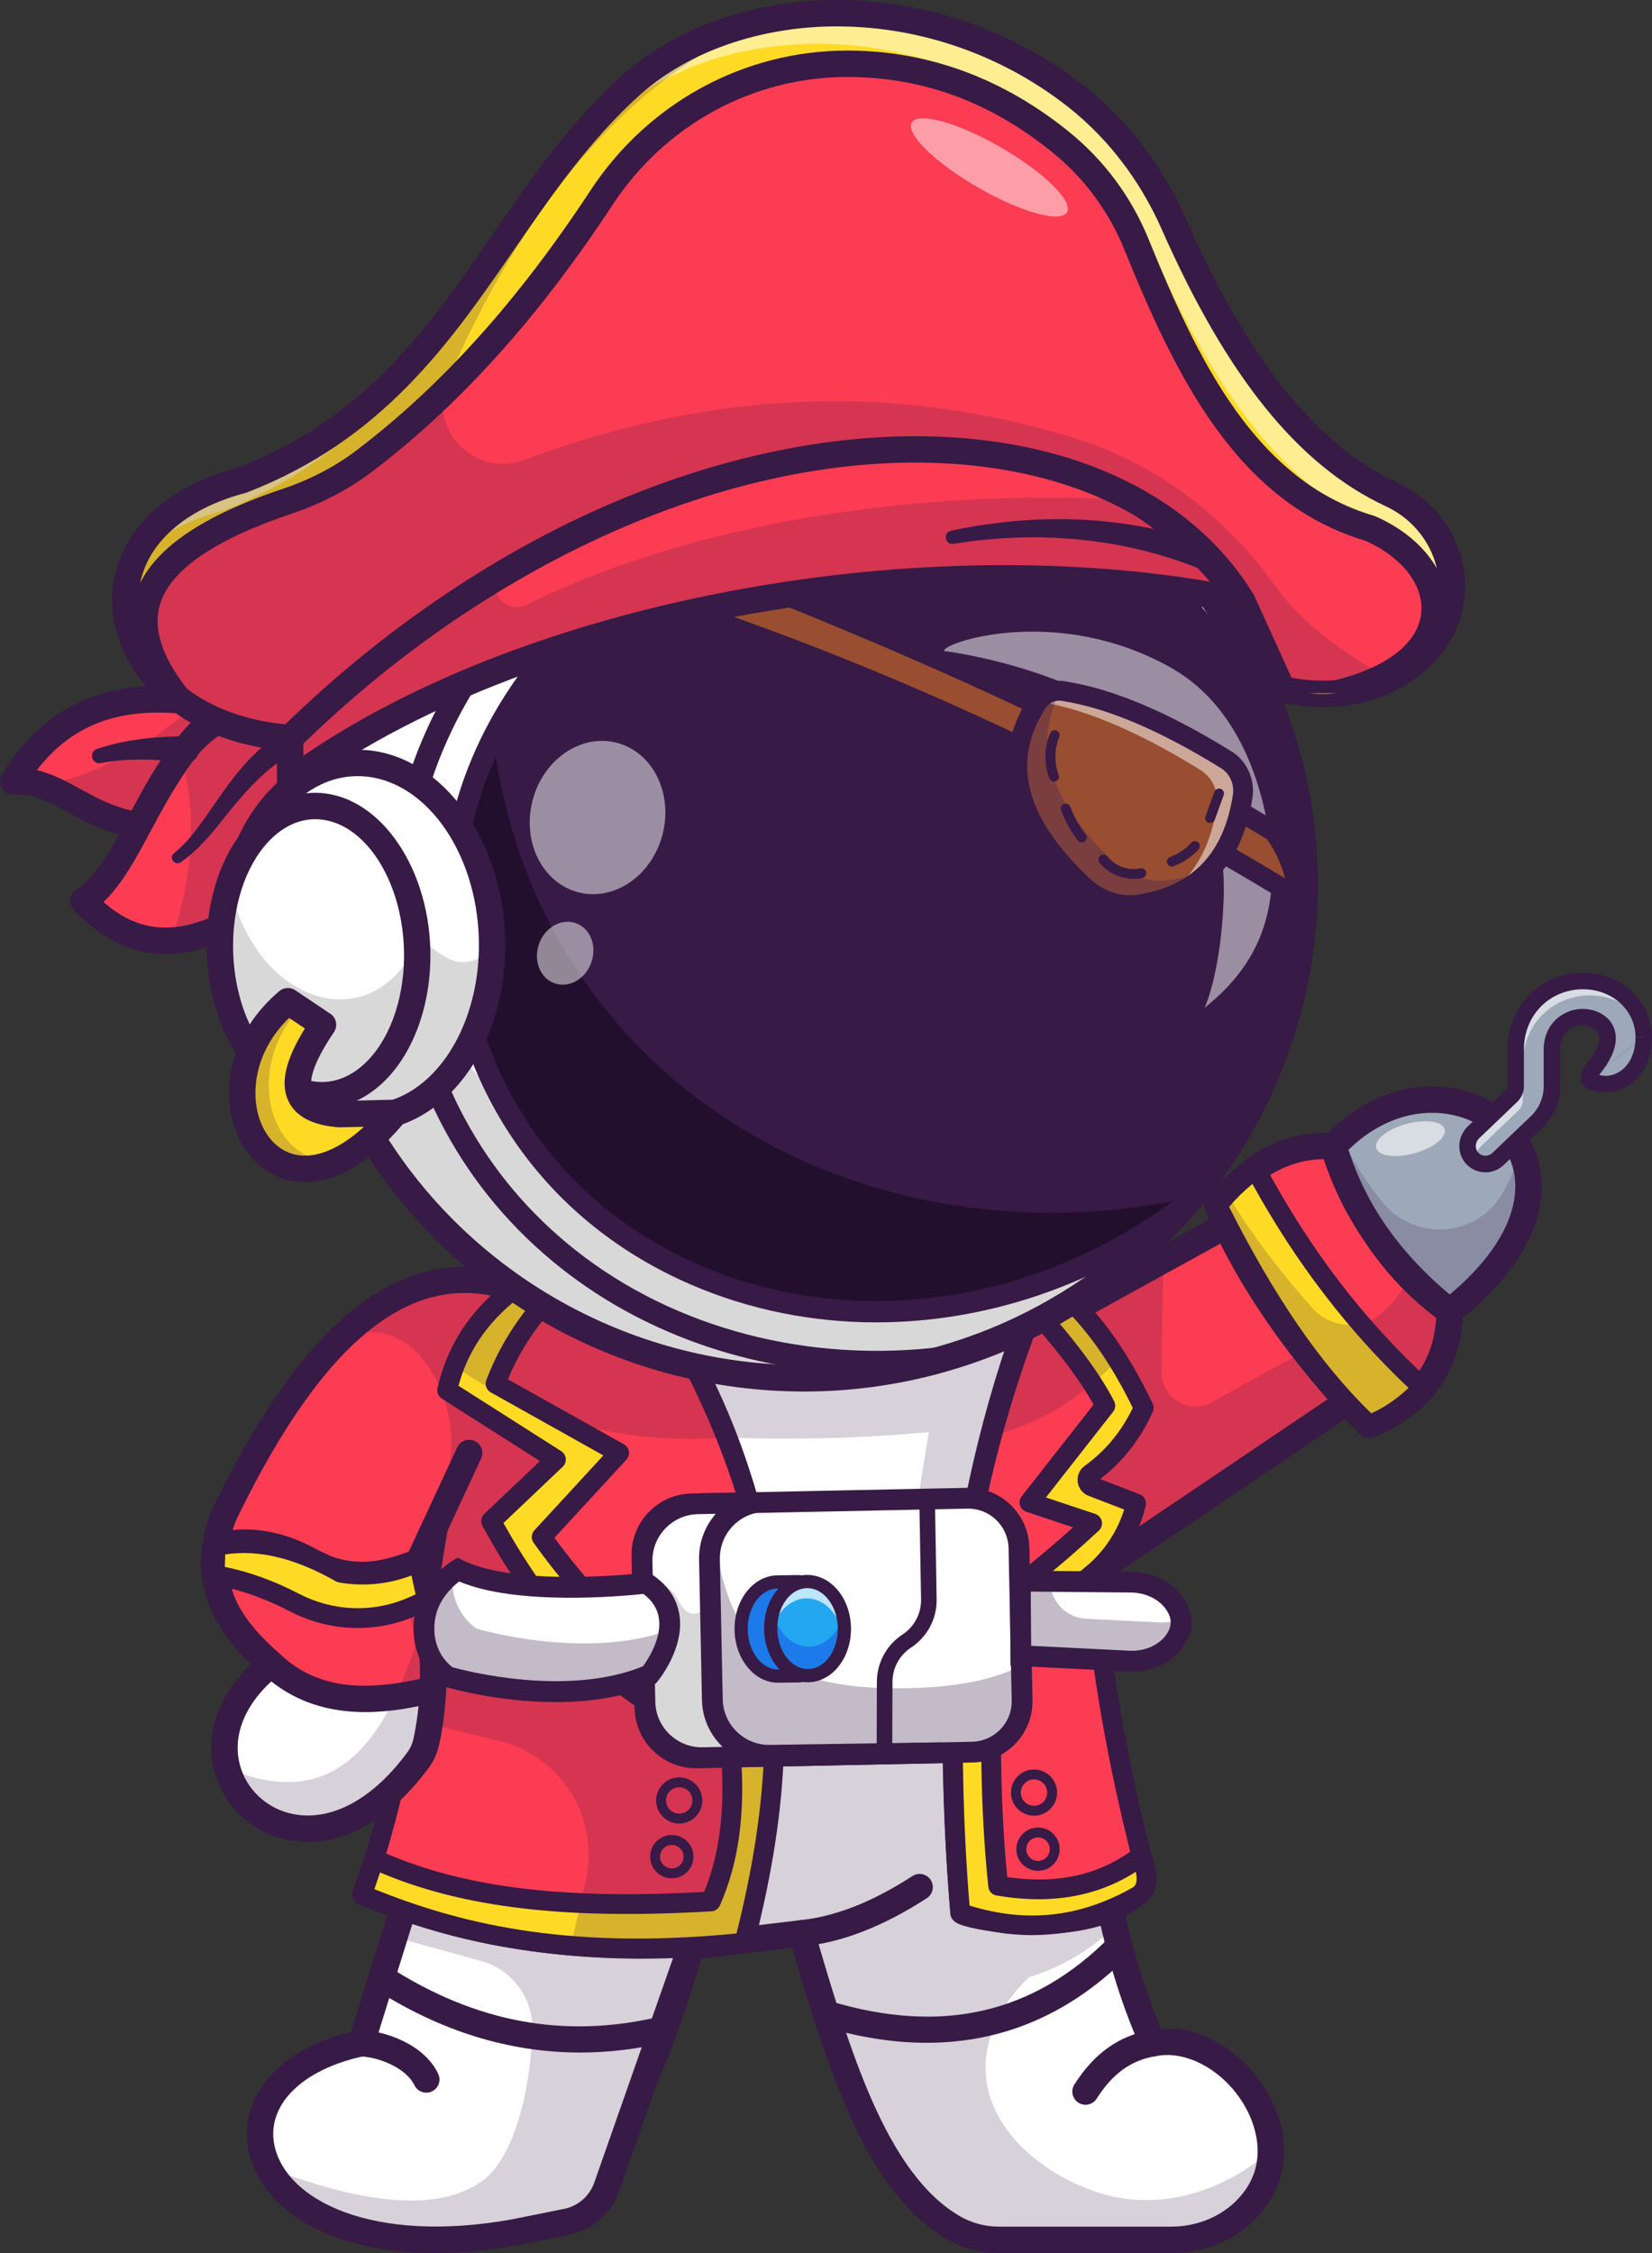 <?xml version="1.0" encoding="utf-8"?>
<!-- Generator: Adobe Illustrator 28.0.0, SVG Export Plug-In . SVG Version: 6.00 Build 0)  -->
<svg version="1.1" id="Layer_1" xmlns="http://www.w3.org/2000/svg" xmlns:xlink="http://www.w3.org/1999/xlink" x="0px" y="0px"
	 viewBox="0 0 2329.46 3175.53" style="enable-background:new 0 0 2329.46 3175.53;" xml:space="preserve">
<rect x="0" y="0" width="2329.46" height="3175.53" fill="#333333" stroke="none"/>
<style type="text/css">
	.st0{fill:#FC3C53;}
	.st1{fill:#371A45;}
	.st2{opacity:0.2;}
	.st3{fill:#FEDA24;}
	.st4{fill:#FFFFFF;}
	.st5{fill:#9DA9B9;}
	.st6{opacity:0.6;}
	.st7{fill:none;stroke:#371A45;stroke-width:23.239;stroke-miterlimit:10;}
	.st8{opacity:0.3;}
	.st9{fill:none;stroke:#FFFFFF;stroke-width:27.829;stroke-linecap:round;stroke-miterlimit:10;}
	.st10{fill:#D8D8D8;}
	.st11{fill:#22A7F0;}
	.st12{fill:#1C7AEA;}
	.st13{opacity:0.7;}
	.st14{fill:#220F2D;}
	.st15{opacity:0.5;}
	.st16{fill:#994E31;}
	.st17{fill:#000072;}
	.st18{fill:#149AED;}
	.st19{fill:#FC3963;}
	.st20{fill:#FFEC73;}
	.st21{fill:#7FDEFD;}
	.st22{fill:#B5EA24;}
	.st23{fill:#FED650;}
	.st24{fill:#1AB7FF;}
	.st25{fill:#FC4F8B;}
	.st26{fill:#FF8806;}
	.st27{fill:#620611;}
	.st28{fill:none;stroke:#620611;stroke-width:38.162;stroke-linecap:round;stroke-linejoin:round;stroke-miterlimit:10;}
	.st29{fill:#FFBC02;}
	.st30{fill:#FACB93;}
	.st31{fill:#5AD55C;}
	.st32{fill:#FC2E04;}
	.st33{fill:#606060;}
	.st34{fill:none;stroke:#620611;stroke-width:28.622;stroke-linecap:round;stroke-linejoin:round;stroke-miterlimit:10;}
	.st35{fill:none;stroke:#FFFFFF;stroke-width:29.443;stroke-linecap:round;stroke-miterlimit:10;}
	.st36{fill:#62ED2E;}
	.st37{fill:#32CC17;}
	.st38{fill:none;stroke:#371A45;stroke-width:33.695;stroke-linecap:round;stroke-linejoin:round;stroke-miterlimit:10;}
	.st39{fill:#7DC142;}
	.st40{fill:#371944;}
	.st41{opacity:0.35;}
	.st42{fill:#101928;}
	.st43{fill:#F9A429;}
	.st44{fill:#0F156D;}
	.st45{fill:#03036B;}
	.st46{fill:#EF6583;}
	.st47{fill:#FF5FAF;}
	.st48{fill:none;stroke:#0F156D;stroke-width:32.124;stroke-linecap:round;stroke-linejoin:round;stroke-miterlimit:10;}
	.st49{fill:#FEBF01;}
	.st50{fill:none;stroke:#0F156D;stroke-width:31.835;stroke-linecap:round;stroke-linejoin:round;stroke-miterlimit:10;}
	.st51{fill:#FFC0E6;}
	.st52{fill:#FF97D0;}
	.st53{fill:#F5F5F5;}
	.st54{fill:#FFAA45;}
	.st55{fill:#650000;}
	.st56{fill:#CF793A;}
	.st57{fill:#FFCE00;}
	.st58{fill:#EE1822;}
	.st59{fill:#6D184E;}
	.st60{fill:#F4A61C;}
	.st61{fill:#65E2E5;}
	.st62{fill:#D4FFF7;}
	.st63{fill:#0C256C;}
	.st64{fill:#65D2D9;}
	.st65{fill:#42477F;}
	.st66{fill:#FF0068;}
	.st67{fill:#FA6C27;}
	.st68{fill:#070668;}
	.st69{fill:#FCE27F;}
	.st70{fill:#FFBE55;}
	.st71{fill:#FFA757;}
	.st72{fill:none;}
	.st73{fill:#F70200;}
	.st74{fill:#AD5833;}
	.st75{fill:#FD6C8B;}
	.st76{fill:#FFEE78;}
	.st77{fill:#FFE68E;}
	.st78{fill:#FFED7B;}
	.st79{fill:#39A1FF;}
	.st80{fill:#5F5F82;}
	.st81{fill:none;stroke:#371A45;stroke-width:37.468;stroke-linecap:round;stroke-linejoin:round;stroke-miterlimit:10;}
	.st82{fill:none;stroke:#000072;stroke-width:23.417;stroke-linecap:round;stroke-linejoin:round;stroke-miterlimit:10;}
</style>
<g>
	<g>
		<g>
			<g>
				<path class="st0" d="M1716.6,1699.29c43.38,103.03,114.65,206.05,213.8,309.08c69.2-28.79,111.75-78.45,113.87-159.77
					c-79.23-57.12-131.44-136.78-163.84-232.97C1823.05,1611.35,1768.12,1635.56,1716.6,1699.29z"/>
			</g>
			<g>
				<polygon class="st0" points="1518.14,2233.23 1521.25,2247.64 1511.58,2237.65 				"/>
			</g>
			<g>
				<polygon class="st0" points="1948.99,1942.74 1518.14,2233.23 1442.61,1884.97 1640.42,1775.88 1779.35,1699.29 
					1899.17,1871.26 				"/>
			</g>
			<g>
				<path class="st1" d="M1521.25,2266.22c-7.5,0-14.35-4.57-17.19-11.55c-3.09-1.37-5.85-3.6-7.88-6.61
					c-4.78-7.09-4.02-16.29,1.29-22.49l-73.03-336.68c-1.74-8.03,1.99-16.25,9.19-20.22l336.75-185.67
					c8.33-4.59,18.79-2.16,24.23,5.65l169.65,243.44c2.85,4.09,3.94,9.15,3.02,14.04c-0.91,4.9-3.75,9.22-7.88,12.01l-420.4,283.47
					l0.45,2.07c2.18,10.03-4.19,19.93-14.23,22.11C1523.88,2266.08,1522.55,2266.22,1521.25,2266.22z M1463.71,1894.55l66.79,307.94
					l392.45-264.62l-149.28-214.22L1463.71,1894.55z"/>
			</g>
			<g>
				<path class="st1" d="M1930.41,2026.96c-4.96,0-9.82-1.99-13.4-5.7c-100.28-104.2-173.47-210.1-217.54-314.76
					c-2.66-6.31-1.63-13.58,2.68-18.91c52.57-65.02,113.04-95.44,179.68-90.51c7.45,0.56,13.85,5.52,16.24,12.61
					c33.09,98.26,84.48,171.47,157.09,223.81c4.99,3.59,7.87,9.42,7.71,15.57c-2.18,83.41-44.34,142.78-125.31,176.46
					C1935.23,2026.49,1932.81,2026.96,1930.41,2026.96z M1738.2,1702.43c41.34,93.96,107.41,189.27,196.62,283.63
					c57.22-27.15,86.22-68.37,90.42-128.42c-71.81-54.28-123.7-127.72-158.18-223.9C1820.21,1633.98,1777.87,1656.56,1738.2,1702.43
					z"/>
			</g>
			<g class="st2">
				<path class="st1" d="M1948.99,1942.74l-430.85,290.49l-75.53-348.26l197.81-109.08l-2.84,157.89
					c0,35.65,37.18,59.07,69.35,43.69l192.23-106.2L1948.99,1942.74z"/>
			</g>
			<g>
				<path class="st3" d="M1770.36,1647.52c62.02,115.75,139.16,219.72,235.98,308.37c-22.35,23.18-47.12,41.72-75.94,52.48
					c-88.55-84.08-155.25-192.11-213.8-309.08C1731.27,1680.33,1749.44,1663.2,1770.36,1647.52z"/>
			</g>
			<g>
				<path class="st1" d="M1930.41,2022.31c-3.51,0-6.97-1.33-9.6-3.83c-78.03-74.09-146.88-173.53-216.67-312.95
					c-2.4-4.79-1.84-10.54,1.44-14.78c14.8-19.12,33.78-37.42,56.43-54.38c3.25-2.44,7.41-3.33,11.38-2.46
					c3.97,0.88,7.36,3.45,9.27,7.03c64.57,120.51,140.82,220.17,233.1,304.67c2.77,2.54,4.4,6.09,4.52,9.85
					c0.11,3.76-1.29,7.41-3.9,10.11c-25.95,26.91-52.48,45.18-81.09,55.86C1933.69,2022.02,1932.04,2022.31,1930.41,2022.31z
					 M1733.1,1701.05c64.96,128.39,128.94,221.29,200.45,291c18.1-7.97,35.46-19.79,52.63-35.85
					c-85.05-80.11-159.02-176.69-220.17-287.49C1753.47,1679.11,1742.46,1689.94,1733.1,1701.05z"/>
			</g>
			<g class="st2">
				<polygon class="st1" points="1518.14,2233.23 1521.25,2247.64 1511.58,2237.65 				"/>
			</g>
			<g class="st2">
				<path class="st1" d="M1987.44,1799.09c-9.28,19.99-22.38,36.99-38.84,51.35c-28.82,25.14-73.02,21.58-98.4-7.02
					c-47.39-53.4-87.25-106.79-119.68-160.19c-4.67,5.08-9.31,10.35-13.92,16.06c43.38,103.03,114.65,206.05,213.8,309.08
					c69.2-28.79,111.75-78.45,113.87-159.77C2023.5,1833.62,2004.63,1817.05,1987.44,1799.09z"/>
			</g>
		</g>
		<g>
			<g>
				<path class="st4" d="M1791.9,3031.08c0.09,29.98-10.83,60-37.04,85.43c-27.42,26.63-64.88,40.44-103.09,40.44h-243.22
					c-22.5,0-44.67-5.76-64.09-17.06c-109.88-63.68-162.26-238.76-214.08-414.96l-132.23,15.76l-23.66,2.83l-0.09,0.33
					c-20.54,72.18-42.53,134.32-65.81,187.45l-0.05,0.19l-53.08,151.15c-8.78,25.05-30.16,43.64-56.24,48.89l-57.73,11.62
					c-1.86,0.51-3.76,0.93-5.67,1.3c-198,38.44-319.59-17.61-356.86-88.77c-35.51-67.86,5.72-149.43,130.6-175.83l46.62-149.57
					l24.82-79.71c0.6-26.82,1.53-53.73,2.88-80.64c13.11-264.88,61.58-533.99,130.33-805.56l814.16-11.62
					c-8.46,222.82-13.25,440.52-1.3,634.66c7.39,120.01,21.19,231.04,44.48,328.7c14.32,59.96,32.21,114.89,54.43,163.74
					C1705.49,2863.62,1791.62,2947.32,1791.9,3031.08z"/>
				<path class="st1" d="M612.87,3158.7c-131.81,0.01-208-50.17-235.31-102.31c-15.48-29.58-16.49-61.83-2.85-90.78
					c19.77-41.97,67.21-72.9,133.63-87.12l71.1-228.18c0.63-27.78,1.6-54.85,2.88-80.46c12.03-243.23,54.68-506.83,130.37-805.87
					l0.3-1.17l1.21-0.02l815.82-11.65l-0.06,1.66c-8,210.61-13.69,433.24-1.3,634.51c7.93,128.88,22.47,236.31,44.44,328.42
					c14.56,60.97,32.66,115.58,53.82,162.33c33.9-6.46,71.75,4.81,104.01,31.07c38.45,31.29,62.42,78.02,62.57,121.95l0,0
					c0.1,32.72-12.87,62.66-37.52,86.56c-27.14,26.36-64.14,40.88-104.18,40.88h-243.22c-23.01,0-45.45-5.97-64.89-17.27
					c-111.21-64.45-163.75-242.3-214.42-414.6l-153.53,18.31c-20.12,70.55-42.19,133.34-65.69,186.97l-53.08,151.23
					c-8.93,25.45-30.92,44.58-57.41,49.91l-57.73,11.62c-1.79,0.49-3.74,0.92-5.68,1.3C690.64,3154.81,649.58,3158.7,612.87,3158.7z
					 M715.43,1765.91c-75.46,298.36-117.97,561.38-129.98,804.09c-1.28,25.65-2.25,52.77-2.88,80.6l-0.07,0.43l-71.71,230.16
					l-0.9,0.19c-65.91,13.93-112.9,44.33-132.33,85.58c-13.21,28.05-12.22,59.3,2.79,87.99c34.42,65.7,148.1,128.16,355.17,87.95
					c1.87-0.36,3.73-0.77,5.55-1.27l57.83-11.65c25.4-5.11,46.5-23.46,55.06-47.87l53.08-151.15
					c23.65-54.04,45.77-117.04,65.83-187.54l0.29-1.01l1.13-0.45l157.21-18.75l0.38,1.27c50.62,172.1,102.96,350.06,213.36,414.04
					c18.96,11.02,40.85,16.85,63.31,16.85h243.22c39.22,0,75.44-14.2,101.99-39.99c24.02-23.3,36.67-52.45,36.57-84.3l0,0
					c-0.14-43.01-23.67-88.81-61.41-119.52c-31.92-25.98-69.33-36.97-102.63-30.19l-1.23,0.25l-0.52-1.14
					c-21.46-47.18-39.8-102.37-54.52-164.03c-22.01-92.29-36.57-199.9-44.52-328.96c-12.36-200.88-6.73-422.97,1.24-633.16
					L715.43,1765.91z"/>
			</g>
			<g>
				<path class="st1" d="M1651.76,3175.53h-243.22c-26.02,0-51.41-6.77-73.44-19.57c-113.99-66.06-167.73-239.6-218.14-410.71
					l-128.04,15.27c-19.36,66.45-40.57,126.2-63.11,177.77l-52.82,150.48c-10.92,31.12-37.79,54.49-70.13,61l-57.13,11.49
					c-2.06,0.54-4.13,0.98-6.23,1.41c-228.93,44.42-368.97-32.75-389.07-131.92c-12.8-63.14,27.27-138.05,144.55-166.65
					l67.48-216.56c6.02-265.59,49.76-556.01,133.71-887.73c2.06-8.15,9.35-13.91,17.76-14.03l814.16-11.62
					c5.31,0.06,10,1.95,13.57,5.6s5.47,8.6,5.28,13.69c-15.81,417.07-21.7,845.42,90.37,1106.08c64.89-5,125.21,42.76,153.48,96.34
					c33.16,62.84,24.56,127.88-23,174C1737.47,3159.3,1696.25,3175.53,1651.76,3175.53z M1130.38,2706.33
					c8.15,0,15.47,5.36,17.82,13.35c49.68,168.9,101.04,343.54,205.56,404.12c16.38,9.52,35.31,14.55,54.77,14.55h243.22
					c34.26,0,67.12-12.82,90.14-35.18c50.51-48.97,28.02-107.2,16.01-129.97c-27.51-52.14-82.66-84.49-128.23-75.15
					c-8.48,1.73-17.05-2.64-20.64-10.53c-119.36-262.64-115.63-693.79-99.99-1115.92l-780.31,11.14
					c-81.25,324.31-123.51,608.44-129.16,868.22c-0.04,1.74-0.32,3.46-0.84,5.13l-71.44,229.28c-2,6.42-7.32,11.26-13.9,12.66
					c-87.14,18.43-137.98,68.78-126.52,125.32c15.79,77.86,138.26,140.03,335,104.78c0.07-0.01,0.14-0.03,0.21-0.04l0.11-0.02
					l15.96-3.24c0.32-0.06,0.64-0.12,0.96-0.17l56.42-11.35c19.54-3.93,35.78-18.05,42.38-36.86l118.83-338.52
					c0.52-1.67,1.27-3.22,2.2-4.64c3.2-4.88,8.52-7.94,14.25-8.34l154.97-18.49C1128.91,2706.37,1129.65,2706.33,1130.38,2706.33z"
					/>
			</g>
			<g>
				<path class="st1" d="M1130.35,2743.52c-9.39,0-17.46-7.09-18.47-16.64c-1.08-10.21,6.33-19.37,16.54-20.44
					c49.84-5.27,101.6-25.62,158.24-62.21c8.63-5.58,20.13-3.1,25.71,5.53c5.57,8.62,3.1,20.13-5.52,25.7
					c-61.66,39.83-118.74,62.07-174.51,67.95C1131.66,2743.48,1131,2743.52,1130.35,2743.52z"/>
			</g>
			<g>
				<path class="st1" d="M1530.67,2966.6c-3.41,0-6.86-0.94-9.95-2.9c-8.67-5.5-11.23-16.99-5.73-25.66
					c28.04-44.15,63.35-69.19,107.95-76.55c10.13-1.66,19.7,5.19,21.37,15.32c1.67,10.13-5.19,19.7-15.32,21.37
					c-34.02,5.61-60.27,24.61-82.61,59.79C1542.84,2963.55,1536.82,2966.6,1530.67,2966.6z"/>
			</g>
			<g>
				<path class="st1" d="M601.13,2949.56c-6.95,0-13.61-3.91-16.8-10.6c-11.07-23.24-47.92-39.15-75.72-40.55
					c-10.25-0.52-18.14-9.26-17.62-19.51s9.21-18.11,19.51-17.63c32.14,1.63,87.26,19.41,107.4,61.7
					c4.41,9.27,0.48,20.37-8.79,24.78C606.53,2948.98,603.81,2949.56,601.13,2949.56z"/>
			</g>
			<g>
				<path class="st1" d="M1306.75,2879.24c-46.82,0-95.99-7.74-147.4-23.26c-9.83-2.96-15.39-13.34-12.43-23.17
					s13.35-15.39,23.17-12.43c157.93,47.67,287.16,18.07,395.06-90.46c7.24-7.29,19.01-7.31,26.29-0.08s7.31,19.01,0.08,26.29
					C1510.02,2838.09,1414.64,2879.24,1306.75,2879.24z"/>
			</g>
			<g>
				<path class="st1" d="M818.19,2892.96c-99.87,0-196.98-29.97-289.96-89.64c-8.64-5.55-11.15-17.05-5.61-25.69
					c5.55-8.64,17.06-11.14,25.69-5.6c122.57,78.67,247.12,101.81,380.78,70.72c10-2.31,19.99,3.9,22.32,13.9
					c2.33,10-3.9,19.99-13.9,22.32C897.38,2888.3,857.56,2892.96,818.19,2892.96z"/>
			</g>
			<g class="st2">
				<path class="st1" d="M1572.05,3096.52c-78.46-16.27-181.31-83.85-182.33-181.03c-0.7-66.19,46.11-114.29,61.35-128.79
					c24.77-7.58,67.16-24.03,109.04-60.24c4-3.44,7.81-6.93,11.43-10.36c-23.29-97.65-37.09-208.69-44.48-328.7l-481.98-24.96
					l-96.03,260.88l-365.17-53.4c-1.35,26.91-2.28,53.82-2.88,80.64l-24.82,79.71c40.67,11.2,81.38,22.4,122.05,33.56
					c43.32,11.9,73.34,51.59,72.37,96.49c-1.91,86.12-26.4,182.1-70.55,213.66c-75.71,54.19-204.64,17.99-301.09-18.31
					c37.28,71.16,158.86,127.21,356.86,88.77c1.91-0.37,3.81-0.79,5.67-1.3l57.73-11.62c26.07-5.25,47.45-23.84,56.24-48.89
					l53.08-151.15l0.05-0.19c23.29-53.12,45.27-115.27,65.81-187.45l0.09-0.33l155.89-18.59c51.82,176.2,104.2,351.28,214.08,414.96
					c19.43,11.29,41.6,17.06,64.09,17.06h243.22c38.21,0,75.67-13.8,103.09-40.44c26.21-25.42,37.14-55.45,37.04-85.43
					C1727.43,3086.85,1646.84,3112.04,1572.05,3096.52z"/>
			</g>
			<g class="st2">
				<path class="st1" d="M1528.36,1752.74l-814.16,11.62l-51.72,223.06c221.55,38.6,437.73,50.65,647.51,31.06l-0.25,0.03
					l-31.31,193.69l174.98,9.56l33.83-227.78l-0.19,0.03c11.45-2.11,22.88-4.28,34.29-6.6L1528.36,1752.74z"/>
			</g>
		</g>
		<g>
			<g>
				<path class="st0" d="M1606.05,2671.35c9.1-7.66,13.02-19.89,9.95-31.37c-16.46-61.47-31.88-128.29-45.02-200.08
					c-14.41-78.72-24.14-152.81-30.55-221.25c10.66-8.9,25.08-22.97,37.91-43.29c13.75-21.78,20.31-42.24,23.61-56.21l-61.94-23.83
					c-7.61-2.93-8.98-13.15-2.36-17.92c35.53-25.63,58.89-57.51,75.15-93.05c-29.66-61.95-64.87-115.53-108.45-156.48l-48.03,20.71
					c-40.73,104.28-84.78,247.27-105.36,421.36c-20.14,170.34,3.11,426.3,3.11,426.3
					C1352.71,2705.04,1525.56,2739.15,1606.05,2671.35z"/>
			</g>
			<g>
				<path class="st0" d="M1093.37,2391.58c0.19,24.77-0.51,50.15-2,76.18c-4.83,83.24-18.22,172.95-41.74,270.32
					c-83.52,9.81-165.04,11.53-244.52,4.46c-5.95-0.51-11.9-1.07-17.85-1.72c-78.73-8.32-155.38-25.42-229.74-51.96
					c-2.74-0.98-5.48-2-8.23-2.97c-2.97-1.12-5.95-2.23-8.92-3.35c-6.74-2.56-13.39-5.16-20.03-7.85c-3.3-1.3-6.6-2.65-9.85-4
					c6.04-16.5,11.67-33.14,16.87-49.82l0.19-0.56c10.27-32.72,19.06-65.77,26.77-98.91c14.73-63.21,25.61-126.84,35.32-189.35
					c3.16-20.03,6.13-39.92,9.16-59.68c0.93-6.27,1.91-12.5,2.84-18.73c1.26-8.37,2.51-16.69,3.81-24.96
					c4.83-31.6,9.81-62.65,15.34-93c19.71-109.04,45.97-208.78,96.68-289.84c11.11-17.76,23.38-34.63,37.04-50.48l104.72,35.84
					l84.13,28.77C1032.25,2007.81,1092.35,2177.41,1093.37,2391.58z"/>
			</g>
			<g>
				<path class="st3" d="M1540.03,2095.33l61.91,23.8c-3.3,13.99-9.85,34.44-23.61,56.24c-12.83,20.31-27.24,34.39-37.88,43.27
					l-195.67,129.02c1.3-27,3.3-53.26,6.18-77.71c0.28-2.42,0.56-4.83,0.88-7.25c-0.56,5.07-1.12,10.09-1.63,15.15
					c-0.7,6.46-1.35,12.97-1.95,19.47c65.12-41.69,129.02-91.93,191.72-150.31l-88.31-29.42l106.9-136.32
					c-1.81-3.53-3.76-7.16-5.86-10.78c-0.98-1.77-2-3.58-3.07-5.39c-2.88-4.93-5.95-9.95-9.2-15.01c-0.37-0.56-0.7-1.07-1.02-1.58
					c-1.67-2.6-3.44-5.25-5.25-7.95c-1.53-2.23-3.07-4.51-4.69-6.79c-1.86-2.74-3.81-5.48-5.86-8.23v-0.05
					c-1.53-2.14-3.11-4.28-4.74-6.46c-6.65-9.02-13.8-18.22-21.38-27.56c-2.23-2.79-4.55-5.62-6.88-8.41
					c-4-4.83-8.09-9.67-12.27-14.55c-2.46-2.88-4.97-5.81-7.53-8.74c-3.72-4.18-7.44-8.41-11.2-12.64l44.71-19.24
					c26.82,25.19,50.52,55.22,71.62,89.01c13.25,21.1,25.47,43.64,36.86,67.44c-16.27,35.56-39.65,67.44-75.16,93.05
					C1531.01,2082.18,1532.41,2092.4,1540.03,2095.33z"/>
			</g>
			<g>
				<path class="st1" d="M904.7,2760.71c-142.38,0-276.28-25.81-399.57-77.15c-6.89-2.87-10.3-10.66-7.73-17.68
					c47.25-128.79,67.67-263.86,87.41-394.48c28.31-187.29,55.05-364.2,159.13-485.16c3.72-4.32,9.69-5.95,15.08-4.1l188.82,64.61
					c3.11,1.06,5.74,3.19,7.43,6.01c157.01,260.99,191.3,543.34,107.92,888.59c-1.37,5.67-6.13,9.89-11.92,10.58
					C1001.5,2757.79,952.62,2760.71,904.7,2760.71z M528.13,2662.83c154.48,61.79,326,82.8,510.21,62.5
					c78.21-331.45,44.98-603.12-104.37-853.84l-174.94-59.86c-93.88,114.83-119.54,284.52-146.66,463.94
					C593.07,2403.33,573.12,2535.3,528.13,2662.83z"/>
			</g>
			<g>
				<path class="st0" d="M1451.67,2117.59l88.31,29.42c-62.7,58.38-126.61,108.62-191.72,150.31c0.6-6.51,1.26-13.01,1.95-19.47
					c0.51-5.07,1.07-10.09,1.63-15.15c9.39-82.59,24.17-162.16,43.83-238.99c16.04-62.93,35.42-124.05,57.73-183.45
					c2.09,2.32,4.18,4.6,6.23,6.88c3.76,4.23,7.48,8.46,11.2,12.64c2.51,2.93,5.02,5.86,7.53,8.74c4.18,4.88,8.27,9.71,12.27,14.55
					c2.32,2.79,4.65,5.62,6.88,8.41c7.58,9.34,14.73,18.54,21.38,27.56c1.63,2.18,3.21,4.32,4.74,6.46v0.05
					c2.05,2.74,4,5.48,5.86,8.23c1.63,2.28,3.16,4.55,4.69,6.79c1.77,2.65,3.53,5.3,5.25,7.95c0.33,0.51,0.65,1.02,1.02,1.58
					c3.25,5.07,6.32,10.09,9.2,15.01c1.07,1.81,2.09,3.63,3.07,5.39c2.09,3.63,4.04,7.25,5.86,10.78L1451.67,2117.59z"/>
			</g>
			<g>
				<path class="st1" d="M1459,2726.42c-53.21,0-98.95-9.87-109.8-15.97c-6.95-3.91-8.71-9.29-9.01-12.95h0
					c-0.23-2.57-23.15-259.38-3.07-429.2c17.2-145.43,52.93-288.35,106.22-424.79c1.35-3.47,4.05-6.25,7.47-7.73l48.03-20.71
					c5.1-2.2,11.02-1.17,15.07,2.64c42.29,39.74,78.75,92.28,111.48,160.62c1.79,3.73,1.82,8.06,0.1,11.82
					c-17.88,39.09-42.21,70.08-74.26,94.54l55.74,21.44c6.51,2.5,10.17,9.44,8.56,16.23c-5.09,21.47-13.63,41.81-25.39,60.44
					c-9.77,15.47-21.57,29.46-35.14,41.67c6.87,71.12,16.85,142.71,29.7,212.91c12.19,66.6,27.25,133.55,44.77,198.99
					c4.44,16.6-1.23,34.52-14.44,45.64C1574.3,2716.32,1512.82,2726.42,1459,2726.42z M1367.36,2687.98
					c29.97,9.95,164.75,27.42,229.7-27.3c0,0,0,0,0,0c4.98-4.19,7.12-10.9,5.46-17.1c-17.71-66.16-32.94-133.85-45.27-201.18
					c-13.43-73.33-23.76-148.18-30.71-222.46c-0.43-4.57,1.42-9.06,4.95-12.01c13.72-11.45,25.52-24.91,35.06-40.02
					c7.95-12.59,14.19-26.1,18.63-40.28l-50.17-19.3c-8.32-3.19-14.19-10.67-15.34-19.51c-1.14-8.82,2.62-17.52,9.82-22.72
					c29.06-20.96,51.3-47.71,67.86-81.67c-28.71-58.71-60.2-104.67-95.99-140.07l-34.15,14.73
					c-51.26,132.59-85.71,271.34-102.4,412.5C1346.91,2422.92,1363.87,2645.8,1367.36,2687.98z M1367.86,2698.34
					C1367.86,2698.34,1367.86,2698.34,1367.86,2698.34C1367.86,2698.34,1367.86,2698.34,1367.86,2698.34z M1367.86,2698.3
					L1367.86,2698.3L1367.86,2698.3z M1367.87,2698.26C1367.87,2698.26,1367.87,2698.26,1367.87,2698.26
					C1367.87,2698.26,1367.87,2698.26,1367.87,2698.26z M1367.87,2698.23C1367.87,2698.23,1367.87,2698.23,1367.87,2698.23
					C1367.87,2698.23,1367.87,2698.23,1367.87,2698.23z M1367.88,2698.19C1367.88,2698.19,1367.88,2698.19,1367.88,2698.19
					S1367.88,2698.19,1367.88,2698.19z M1367.88,2698.15L1367.88,2698.15L1367.88,2698.15z"/>
			</g>
			<g>
				<path class="st1" d="M1348.25,2311.29c-2.51,0-5.03-0.68-7.26-2.04c-4.55-2.77-7.12-7.91-6.62-13.21
					c14.9-158.22,50.56-313.21,105.99-460.67c1.71-4.55,5.67-7.88,10.44-8.79c4.79-0.91,9.68,0.73,12.94,4.33
					c51.55,56.86,86.62,103.95,107.23,143.96c2.49,4.84,1.94,10.7-1.43,14.99l-94.69,120.77l69.53,23.18
					c4.67,1.56,8.17,5.46,9.22,10.27s-0.52,9.81-4.13,13.17c-63.61,59.19-128.79,110.28-193.71,151.85
					C1353.48,2310.55,1350.87,2311.29,1348.25,2311.29z M1458.47,1866.88c-46.72,129.52-78.07,264.73-93.35,402.66
					c49.54-33.55,99.15-72.7,147.97-116.78l-65.83-21.94c-4.3-1.44-7.64-4.87-8.94-9.21c-1.31-4.34-0.42-9.05,2.38-12.62
					l101.29-129.19C1524.31,1947.74,1496.83,1910.59,1458.47,1866.88z"/>
			</g>
			<g>
				<path class="st1" d="M1344.78,2361.6c-5.29,0-10.34-3.02-12.69-8.14c-3.2-7-0.12-15.28,6.88-18.48
					c61.22-28,124.18-69.55,192.48-127.01c5.89-4.97,14.69-4.2,19.65,1.69c4.96,5.89,4.2,14.69-1.69,19.64
					c-70.25,59.11-135.29,101.96-198.83,131.03C1348.7,2361.2,1346.72,2361.6,1344.78,2361.6z"/>
			</g>
			<g>
				<path class="st3" d="M1400.1,2318.99c-4.72,120.36-3.61,234.73,7.42,338.91c81.93,14.12,148.59-1.37,202.06-42.4
					c7.53,22.46,12.71,43.87-3.53,55.84c-76.51,44.12-159.74,56.05-251.98,24.9c-9.48-108.49-12.39-222-9.29-340.07L1400.1,2318.99z
					"/>
			</g>
			<g>
				<path class="st1" d="M1455.06,2727.49c-34.64,0-69.84-6.01-105.45-18.03c-5.25-1.77-8.95-6.48-9.43-12
					c-9.34-106.86-12.48-221.81-9.34-341.65c0.12-4.51,2.41-8.69,6.16-11.21l55.32-37.19c4.36-2.93,9.99-3.16,14.58-0.61
					c4.58,2.56,7.34,7.48,7.14,12.72c-4.96,126.47-2.91,233.35,6.27,326.27c71.9,10.3,131.13-3.26,180.79-41.37
					c3.57-2.74,8.26-3.6,12.56-2.27c4.31,1.31,7.71,4.63,9.15,8.9c6.13,18.29,17.55,52.32-8.48,71.5c-0.42,0.31-0.85,0.6-1.31,0.85
					C1562.11,2712.78,1509.27,2727.49,1455.06,2727.49z M1367.17,2685.83c81.04,25.11,156.74,16.54,231.11-26.11
					c4.52-3.71,5.63-10.11,3.26-21.52c-54.69,35.24-120.65,46.49-196.4,33.44c-6.15-1.06-10.84-6.07-11.5-12.27
					c-9.53-90-12.31-192.81-8.46-313.56l-26.66,17.92C1355.81,2476.5,1358.72,2584.78,1367.17,2685.83z"/>
			</g>
			<g>
				<path class="st1" d="M1458.06,2559.14c-17.94,0-32.54-14.6-32.54-32.54s14.6-32.53,32.54-32.53c17.94,0,32.54,14.59,32.54,32.53
					S1476,2559.14,1458.06,2559.14z M1458.06,2508.01c-10.25,0-18.59,8.34-18.59,18.59c0,10.25,8.34,18.59,18.59,18.59
					c10.25,0,18.59-8.34,18.59-18.59C1476.66,2516.35,1468.32,2508.01,1458.06,2508.01z"/>
			</g>
			<g>
				<path class="st1" d="M1463.68,2636.86c-16.84,0-30.53-13.7-30.53-30.53c0-16.84,13.7-30.53,30.53-30.53s30.53,13.7,30.53,30.53
					C1494.22,2623.16,1480.52,2636.86,1463.68,2636.86z M1463.68,2589.74c-9.15,0-16.59,7.44-16.59,16.59s7.44,16.58,16.59,16.58
					s16.59-7.44,16.59-16.58S1472.83,2589.74,1463.68,2589.74z"/>
			</g>
			<g>
				<path class="st1" d="M957.79,2570.23c-2.15,0-4.34-0.21-6.53-0.66c-17.58-3.6-28.95-20.83-25.36-38.4
					c3.6-17.58,20.82-28.97,38.4-25.36c17.58,3.6,28.95,20.83,25.36,38.4l0,0C986.51,2559.59,972.91,2570.23,957.79,2570.23z
					 M957.78,2519.09c-8.65,0-16.41,6.08-18.21,14.87c-2.06,10.04,4.45,19.89,14.49,21.94c10.03,2.08,19.89-4.45,21.94-14.49l0,0
					c2.06-10.04-4.45-19.89-14.49-21.94C960.26,2519.21,959.01,2519.09,957.78,2519.09z M982.83,2542.81h0.05H982.83z"/>
			</g>
			<g>
				<path class="st1" d="M947.37,2647.46c-2.06,0-4.12-0.21-6.18-0.63c-7.99-1.64-14.87-6.28-19.36-13.09
					c-4.49-6.81-6.07-14.95-4.43-22.94c1.64-7.99,6.28-14.87,13.09-19.36c6.81-4.5,14.96-6.07,22.94-4.43
					c7.99,1.64,14.86,6.28,19.36,13.09c4.49,6.81,6.07,14.95,4.43,22.94c-1.64,7.99-6.28,14.87-13.09,19.36
					C959.08,2645.73,953.28,2647.46,947.37,2647.46z M947.27,2600.33c-3.22,0-6.36,0.94-9.11,2.75c-3.7,2.44-6.22,6.18-7.11,10.52
					c-0.89,4.34-0.03,8.77,2.41,12.47s6.18,6.22,10.52,7.11c4.34,0.88,8.77,0.03,12.47-2.41s6.22-6.18,7.11-10.52l0,0
					c0.89-4.34,0.03-8.77-2.41-12.47s-6.18-6.22-10.52-7.11C949.51,2600.44,948.39,2600.33,947.27,2600.33z"/>
			</g>
			<g>
				<path class="st3" d="M1091.37,2467.76c-2.65,87.19-17.99,177.69-41.74,270.32c-92.77,9.62-173.13,10.27-244.48,4.37
					c-6.04-0.46-11.99-1.02-17.89-1.63c-88.31-8.83-162.63-27.79-229.74-51.96c-2.74-0.98-5.48-2-8.23-2.97
					c-2.97-1.12-5.95-2.23-8.92-3.35c-6.74-2.56-13.39-5.16-20.03-7.85c-3.3-1.3-6.6-2.65-9.85-4l16.87-49.82l0.19-0.56
					c87.47,39.69,186.15,57.26,291.23,62.05c59.45,2.74,120.89,1.39,183.59-2.37c30.02-67.58,35.18-144.55,26.54-226.77
					L1091.37,2467.76z"/>
			</g>
			<g>
				<path class="st1" d="M901.34,2760.03c-183.14,0-305.99-39.27-396.17-76.45c-6.8-2.8-10.25-10.4-7.89-17.36l17.07-50.39
					c1.26-3.73,4.05-6.75,7.66-8.32c3.61-1.56,7.72-1.54,11.31,0.1c114.78,52.08,256.78,70.34,459.63,58.96
					c23.78-57.94,30.99-127.37,22.07-211.87c-0.47-4.49,1.25-8.93,4.64-11.91s8-4.16,12.4-3.13l62.47,14.55
					c6.46,1.5,10.97,7.36,10.77,14c-2.5,83.05-16.29,172.47-42.16,273.35c-1.45,5.65-6.26,9.8-12.07,10.41
					C997.09,2757.55,947.3,2760.03,901.34,2760.03z M527.91,2662.72c113.7,45.58,263.95,86.63,510.61,62.47
					c22.66-90.42,35.29-171.27,38.49-246.44l-32.46-7.56c6.69,84.57-2.98,154.88-29.43,214.45c-2.11,4.76-6.71,7.95-11.91,8.26
					c-204.01,12.16-349.13-4.72-467.32-54.73L527.91,2662.72z M1002.38,2679.98h0.05H1002.38z"/>
			</g>
			<g class="st2">
				<path class="st1" d="M1575.96,1916.9c-11.48,11.85-23.33,22.96-35.51,33.19c-43.27,36.3-91.05,62-144.78,73.62
					c16.04-62.93,35.42-124.05,57.73-183.45c2.09,2.32,4.18,4.6,6.23,6.88l44.71-19.24
					C1531.15,1853.08,1554.86,1883.11,1575.96,1916.9z"/>
			</g>
		</g>
		<g>
			<g>
				<path class="st5" d="M1880.44,1615.63c158.41-171.26,427.99,23.24,163.84,232.97
					C1967.53,1787.58,1909.16,1712.74,1880.44,1615.63z"/>
			</g>
			<g class="st2">
				<path class="st1" d="M2142.37,1618.28c-2.96,20.31-10.69,42.05-24.18,64.69c-36.62,61.47-123.35,67.18-168.59,11.74
					c-22.59-27.69-41.94-57.82-57.45-90.82c-3.96,3.72-7.88,7.59-11.71,11.74c28.72,97.12,87.09,171.95,163.84,232.97
					C2155.28,1760.46,2172.01,1675.03,2142.37,1618.28z"/>
			</g>
			<g>
				<path class="st0" d="M725.73,1815.95l-8.27,29.89l-55.91,202.04c-13.62,29.28-27.19,58.52-40.76,87.8
					c-0.33,0.65-0.65,1.35-0.93,2c-9.85,21.19-19.71,42.39-29.56,63.58c4.65,18.31,8.37,35.79,11.34,52.38
					c2.65,14.83,4.6,29,6.04,42.48c7.02,64.47,1.95,113.13-3.86,145.2c-2.32,12.87-4.32,25.56-13.39,38.07
					c-11.81,16.27-23.89,30.21-36.11,42.02c-102.25,99.32-213.01,52.01-234.16-29.51v-0.05c-11.57-44.71,3.86-99.74,62.51-146.5
					c-21.43-16.78-38.25-34.91-51.59-54.15c-33.19-47.97-37.42-110.48-11.81-162.91c51.78-106.11,106.44-189.63,164.72-245.31
					C558.31,1811.9,638.4,1786.01,725.73,1815.95z"/>
			</g>
			<g>
				<path class="st4" d="M610.56,2380.98c-1.12,24.22-3.81,44.34-6.74,60.33c-2.32,12.87-4.32,25.56-13.39,38.07
					c-164.86,226.81-386.1,8.04-207.76-134.04C444.12,2403.29,524.01,2402.74,610.56,2380.98z"/>
				<path class="st1" d="M434.2,2579.04c-8.31,0-16.57-0.8-24.78-2.42c-44.82-8.84-80.61-42.57-91.18-85.94
					c-12.45-51.1,10.67-104.53,63.45-146.58l1.07-0.85l0.99,0.94c53.36,50.33,123.19,61.22,226.42,35.27l2.05-0.52l-0.1,2.11
					c-0.96,20.93-3.24,41.3-6.76,60.54l-0.27,1.53c-2.2,12.23-4.47,24.88-13.39,37.18C545.29,2544.16,489.06,2579.04,434.2,2579.04z
					 M382.59,2347.41c-51.03,41.11-73.36,93-61.29,142.52c10.28,42.18,45.11,75,88.73,83.6c61.16,12.02,126.44-22.6,179.13-95.09
					c8.49-11.71,10.6-23.46,12.83-35.89l0.28-1.53c3.38-18.46,5.6-37.96,6.61-58.01C506.27,2408.44,436.33,2397.44,382.59,2347.41z"
					/>
			</g>
			<g>
				<path class="st1" d="M434.29,2596.07c-9.42,0-18.82-0.91-28.16-2.75c-51.31-10.12-92.3-48.83-104.43-98.61
					c-12.64-51.87,6.41-105.27,52.45-149.17c-14.63-13.41-27.47-28.06-38.33-43.75c-36.88-53.24-41.96-122.85-13.27-181.66
					c62.93-129,126.39-218.31,194-273.04c74.49-60.3,153.62-76.71,235.21-48.73c9.71,3.33,14.89,13.91,11.56,23.62
					c-3.33,9.72-13.9,14.88-23.62,11.56c-136.03-46.66-261.55,52.44-383.74,302.9c-22.8,46.74-18.81,101.99,10.42,144.18
					c12.95,18.7,28.57,35.08,47.74,50.08c4.48,3.51,7.11,8.87,7.14,14.56c0.02,5.69-2.56,11.08-7.01,14.62
					c-46.37,36.94-66.94,82.88-56.43,126.03c8.71,35.77,38.35,63.61,75.5,70.94c54.37,10.74,113.44-21.5,162.06-88.39
					c6.18-8.51,7.79-17.44,9.83-28.76l0.31-1.69c12.65-69.85,8.19-147.96-13.26-232.15c-1.06-4.15-0.65-8.54,1.15-12.42
					l71.27-153.38c4.33-9.31,15.38-13.35,24.69-9.03c9.31,4.33,13.35,15.38,9.03,24.69l-68.5,147.42
					c21.37,86.96,25.48,168.17,12.2,241.5l-0.3,1.66c-2.42,13.42-5.16,28.64-16.35,44.03
					C555.73,2558.74,494.65,2596.07,434.29,2596.07z"/>
			</g>
			<g>
				<path class="st1" d="M515.23,2413.15c-49.16,0-101-12.66-145-53.99c-68.1-58.63-96.52-120.36-84.45-183.47
					c1.37-7.15,6.79-12.85,13.87-14.58c49.61-12.07,99.68-4.05,148.81,23.82c25.04,14.21,54.58,19.39,83.2,14.62
					c17.1-2.86,34.33-8.03,51.22-15.35c4.99-2.17,10.67-2.03,15.55,0.35s8.48,6.79,9.84,12.05
					c16.39,63.37,23.02,122.16,20.86,185.01c-0.29,8.28-6.01,15.37-14.05,17.39C586.04,2406.31,551.36,2413.15,515.23,2413.15z
					 M320.64,2194.76c-3.8,45.66,20.56,90.43,74.15,136.47c0.22,0.19,0.43,0.38,0.64,0.58c46.35,43.73,107.44,54.52,196.87,34.41
					c0.57-47.26-4.3-92.5-15.09-140c-13.06,4.45-26.25,7.8-39.42,10c-36.99,6.18-75.24-0.54-107.68-18.95
					C393.04,2196.24,357.09,2188.84,320.64,2194.76z"/>
			</g>
			<g>
				<path class="st3" d="M302.71,2220c37.42,6.27,74.83,19.15,112.25,38.65c49.78,25.94,108.9,29.18,160.97,8.19
					c8.95-3.61,17.61-7.63,25.99-12.06l-11.64-53.53c-34.21,16.03-70.59,22.23-109.83,15.43c-59.74-33.98-118.68-49.87-176.4-37.5
					L302.71,2220z"/>
			</g>
			<g>
				<path class="st1" d="M504.54,2294.62c-32.95,0-65.89-7.92-96.02-23.61c-35.94-18.73-72.32-31.26-108.12-37.26
					c-6.89-1.15-11.86-7.22-11.63-14.2l1.33-40.83c0.21-6.4,4.75-11.84,11.02-13.18c56.89-12.18,117.11,0.17,184.04,37.79
					c34.03,5.43,66.5,0.62,99.19-14.71c3.84-1.8,8.29-1.75,12.1,0.13s6.54,5.39,7.45,9.54l11.64,53.53
					c1.33,6.11-1.58,12.37-7.11,15.29c-8.8,4.65-17.98,8.91-27.29,12.66C556.53,2289.69,530.53,2294.62,504.54,2294.62z
					 M317.04,2208.48c34.76,7.1,69.81,19.79,104.37,37.79c46.63,24.3,101.05,27.08,149.31,7.63c5.16-2.08,10.26-4.32,15.27-6.72
					l-5.78-26.57c-33.29,12.5-67.58,15.81-102.15,9.81c-1.59-0.28-3.11-0.83-4.51-1.62c-57.29-32.58-108.44-45.05-155.94-37.92
					L317.04,2208.48z"/>
			</g>
			<g>
				<path class="st1" d="M2044.27,1867.19c-4.09,0-8.18-1.35-11.57-4.04c-86.61-68.86-142.25-148.1-170.1-242.24
					c-1.86-6.28-0.27-13.09,4.18-17.9c55.82-60.35,130.66-84.71,200.22-65.17c54.9,15.43,93.86,55.37,104.22,106.83
					c8.22,40.85,4.16,123.56-115.4,218.48C2052.45,1865.84,2048.36,1867.19,2044.27,1867.19z M1901.45,1620.66
					c25.22,77.92,72.08,144.84,142.8,203.94c92.83-78.25,96.82-141.32,90.52-172.59c-7.54-37.5-36.64-66.79-77.83-78.37
					C2004.05,1558.78,1946.6,1576.32,1901.45,1620.66z"/>
			</g>
			<g>
				<g>
					<g>
						<path class="st5" d="M2317.85,1461.64c-0.33-21.01-8.6-38.58-20.22-51.27c-29.47-32.07-82.08-36.86-119.87-10.97
							c-25.38,17.43-40.53,47.04-40.53,79.2v52.38c0,5.16-2.09,10.09-5.81,13.66l-53.64,51.27c-10.64,10.13-11.43,27.56-0.84,37.69
							c4.93,4.74,11.29,7.11,17.66,7.11c6.37,0,12.74-2.37,17.66-7.11l54.47-52.01c13.71-13.15,21.61-31.61,21.61-50.61v-52.38
							c0-15.29,6.88-29.14,18.36-37.04c19.01-13.06,42.43-8.37,53.26,3.39c12.5,13.62,7.72,36.07-13.15,61.49
							c-3.53,4.28-5.44,9.39-5.72,14.55L2317.85,1461.64z"/>
					</g>
				</g>
				<g>
					<path class="st5" d="M2317.83,1461.63c0.04,60.46-52.19,78.12-76.74,59.34"/>
				</g>
				<g>
					<path class="st5" d="M2250.54,1501.72c-17.26,19.4-12.22,23.27,10.97,26.33"/>
				</g>
			</g>
			<g class="st6">
				<g>
					<path class="st4" d="M2087.85,1616.06l53.64-51.27c3.72-3.58,5.81-8.5,5.81-13.66v-52.38c0-32.16,15.15-61.77,40.53-79.2
						c37.79-25.89,90.4-21.1,119.87,10.97c2.25,2.46,4.32,5.15,6.29,7.96c-3.56-10.93-9.33-20.42-16.36-28.1
						c-29.47-32.07-82.08-36.86-119.87-10.97c-25.38,17.43-40.53,47.04-40.53,79.2v52.38c0,5.16-2.09,10.09-5.81,13.66l-53.64,51.27
						c-10.64,10.13-11.43,27.56-0.84,37.69c0.79,0.76,1.68,1.36,2.54,2C2079.51,1628.49,2082.35,1621.3,2087.85,1616.06z"/>
				</g>
			</g>
			<g>
				<g>
					<g>
						<path class="st1" d="M2094.61,1652.35c-9.64,0-18.77-3.68-25.72-10.36c-7.17-6.86-11.13-16.27-11.12-26.47
							c0.01-10.55,4.39-20.76,12.01-28.01l53.62-51.25c1.42-1.37,2.22-3.25,2.22-5.27v-52.38c0-35.99,17.03-69.18,45.57-88.78
							c42.46-29.09,101.75-23.51,135,12.69c14.68,16.03,22.94,36.96,23.28,58.95l-23.24,0.36c-0.32-20.89-9.51-35.24-17.17-43.6
							c-25.6-27.86-71.61-31.92-104.73-9.23c-22.21,15.25-35.48,41.28-35.48,69.61v52.38c0,8.27-3.42,16.3-9.37,22.04l-53.66,51.29
							c-3.06,2.91-4.8,6.99-4.81,11.22c0,3.79,1.41,7.22,3.97,9.67c5.24,5.04,14.05,5.01,19.24,0.02l54.5-52.04
							c11.45-10.98,18.02-26.37,18.02-42.21v-52.38c0-19.11,8.74-36.53,23.39-46.62c24.42-16.78,53.96-10.58,68.4,5.1
							c7.99,8.7,22.71,33.57-12.72,76.74c-1.88,2.27-2.94,4.96-3.1,7.81l-23.2-1.26c0.42-7.84,3.32-15.21,8.36-21.32
							c16.54-20.15,21.62-37.45,13.55-46.23c-6.58-7.15-23.5-11.72-38.12-1.67c-8.34,5.74-13.32,16.01-13.32,27.47v52.38
							c0,22.14-9.18,43.65-25.19,59l-54.49,52.02C2113.38,1648.66,2104.25,1652.35,2094.61,1652.35z"/>
					</g>
				</g>
				<g>
					<path class="st1" d="M2263.66,1539.73c-10.93,0-21.37-3.21-29.63-9.53l14.12-18.46c7.85,6,20.62,6.33,31.77,0.82
						c16.73-8.27,26.31-26.83,26.3-50.93l23.24-0.01c0.02,33.28-14.28,59.44-39.23,71.77
						C2281.64,1537.64,2272.49,1539.73,2263.66,1539.73z"/>
				</g>
				<g>
					<path class="st1" d="M2259.99,1539.57c-10.95-1.45-25.94-3.42-30.29-15.1c-4.07-10.94,4.14-21.46,12.16-30.47l17.36,15.45
						c-2.12,2.38-3.64,4.25-4.73,5.71c1.99,0.41,4.74,0.88,8.54,1.38L2259.99,1539.57z"/>
				</g>
			</g>
			<g class="st2">
				<path class="st1" d="M859.21,1831.19l-24.17,453.72l-229.6-56.24l-3.53-0.88l17.94-90.12l12.55-63.21
					c9.53-47.83,2-97.84-23.05-139.67c-31.93-53.26-74.83-66.51-125.35-51.82c74.32-71.07,154.4-96.95,241.73-67.02l-8.27,29.89
					c11.11-17.76,23.38-34.63,37.04-50.48L859.21,1831.19z"/>
			</g>
			<g class="st6">
				
					<ellipse transform="matrix(0.965 -0.264 0.264 0.965 -352.986 581.911)" class="st4" cx="1987.92" cy="1603.89" rx="50.07" ry="21.4"/>
			</g>
			<g class="st2">
				<path class="st1" d="M603.82,2441.31c-2.32,12.87-4.32,25.56-13.39,38.07c-11.81,16.27-23.89,30.21-36.11,42.02
					c-102.25,99.32-213.01,52.01-234.16-29.51c155.56,67.07,230.58-42.39,277.62-213.15l9.9,17.38
					C614.69,2360.58,609.63,2409.24,603.82,2441.31z"/>
			</g>
		</g>
		<g>
			<g>
				<path class="st3" d="M1093.28,2404.55v0.05c-0.05,20.92-0.7,41.97-1.91,63.16c-179.64-29.42-304.67-150.73-398.83-323.82
					l91.38-86.77l-153.38-97.6c2.79-12.13,6.27-23.47,10.41-34.16c23.01-59.77,65.35-98.12,113.55-130.05l39.74,13.57l149.1,51.03
					c32.72,52.98,59.82,107.36,81.48,163c10.74,27.47,20.13,55.26,28.26,83.34C1080.82,2202.23,1093.79,2301.74,1093.28,2404.55z"/>
			</g>
			<g>
				<path class="st0" d="M1093.28,2404.55v0.05c-126.65-18.78-234.39-105.74-329.49-238.2l109.22-118.52l-88.82-49.73l-85.47-47.87
					c22.26-58.7,56.05-103.51,95.51-141.34l149.1,51.03c31.28,54.01,58.61,109.87,81.1,166.25c10.69,26.63,20.26,53.36,28.63,80.08
					C1085.38,2208.92,1100.48,2311.08,1093.28,2404.55z"/>
			</g>
			<g>
				<path class="st1" d="M1091.36,2481.72c-0.75,0-1.5-0.06-2.26-0.19c-169-27.7-302.73-135.95-408.83-330.94
					c-3.02-5.55-1.93-12.43,2.65-16.78l78.46-74.47l-138.32-88.02c-4.98-3.17-7.43-9.14-6.1-14.89
					c20.76-90.11,77.28-137.88,129.82-172.71c3.61-2.39,8.12-2.97,12.22-1.57l188.82,64.61c3.05,1.04,5.65,3.12,7.35,5.86
					c112.4,181.98,162.9,389.21,150.11,615.94c-0.22,3.95-2.11,7.62-5.2,10.09C1097.6,2480.65,1094.51,2481.72,1091.36,2481.72z
					 M709.93,2146.63c97.53,175.07,218.22,274.91,368.3,304.59c9.23-213-39.24-407.93-144.17-579.71l-177.53-60.75
					c-44.36,30.15-90.54,70.97-110,142.43l144.89,92.21c3.62,2.3,5.98,6.15,6.39,10.42c0.41,4.28-1.17,8.5-4.28,11.46
					L709.93,2146.63z"/>
			</g>
			<g>
				<path class="st1" d="M1093.3,2418.54c-0.68,0-1.36-0.05-2.04-0.15c-123.32-18.28-234.14-98.05-338.79-243.87
					c-3.85-5.37-3.41-12.71,1.07-17.58l97.26-105.54l-158.88-88.97c-6.03-3.38-8.67-10.66-6.22-17.11
					c20.75-54.67,53.11-102.57,98.92-146.45c3.76-3.61,9.22-4.81,14.16-3.12l149.06,51.01c3.18,1.09,5.86,3.29,7.55,6.2
					c109.03,188.16,164.36,389.61,151.82,552.71c-0.3,3.86-2.18,7.42-5.21,9.83C1099.51,2417.48,1096.44,2418.54,1093.3,2418.54z
					 M781.79,2167.44c93.66,127.6,191.55,200.01,298.57,220.8c7.57-153.55-45.34-340.6-146.51-516.79l-136-46.54
					c-36.97,36.68-63.21,74.95-81.65,119.17l163.63,91.63c3.72,2.08,6.29,5.76,6.96,9.98c0.67,4.21-0.62,8.51-3.52,11.64
					L781.79,2167.44z"/>
			</g>
			<g class="st2">
				<path class="st1" d="M1024.82,2022.96l-0.37,3.25c-89.24,6.09-168.81-4.09-240.25-28.07c-51.82-17.34-99.37-41.92-143.25-72.74
					c23.01-59.77,65.35-98.12,113.55-130.05l39.74,13.57l149.1,51.03C976.06,1912.95,1003.16,1967.33,1024.82,2022.96z"/>
			</g>
			<g class="st2">
				<path class="st1" d="M1093.37,2391.58c0.19,24.77-0.51,50.15-2,76.18c-2.65,87.19-17.99,177.69-41.74,270.32
					c-83.52,9.81-165.04,11.53-244.52,4.46l0.05-0.09l13.62-60.1l7.2-31.88c19.94-87.98-34.53-175.69-122.24-196.74l-93.19-22.4
					l-20.92-99.28l-13.71-65.21l22.87,5.53L1093.37,2391.58z"/>
			</g>
		</g>
		<g>
			<g>
				<path class="st4" d="M1362.7,2469.74l-371.67,7.63c-43.99,0.92-80.76-34.35-81.67-78.39l-4.05-197.78
					c-0.79-38.56,26.16-71.51,62.43-79.72c5.14-1.2,10.47-1.83,15.96-1.95l371.62-7.63c44.05-0.92,80.81,34.35,81.67,78.39
					l3.25,156.65l0.86,41.14C1442.01,2432.12,1406.69,2468.82,1362.7,2469.74z"/>
			</g>
			<g>
				<path class="st4" d="M1362.7,2469.74l-371.67,7.63c-43.99,0.92-80.76-34.35-81.67-78.39l-4.05-197.78
					c-0.79-38.56,26.16-71.51,62.43-79.72c5.14-1.2,10.47-1.83,15.96-1.95l371.62-7.63c44.05-0.92,80.81,34.35,81.67,78.39
					l3.25,156.65l0.86,41.14C1442.01,2432.12,1406.69,2468.82,1362.7,2469.74z"/>
			</g>
			<g>
				<path class="st4" d="M1362.7,2469.74l-371.67,7.63c-43.99,0.92-80.76-34.35-81.67-78.39l-4.05-197.78
					c-0.79-38.56,26.16-71.51,62.43-79.72c5.14-1.2,10.47-1.83,15.96-1.95l371.62-7.63c44.05-0.92,80.81,34.35,81.67,78.39
					l3.25,156.65l0.86,41.14C1442.01,2432.12,1406.69,2468.82,1362.7,2469.74z"/>
			</g>
			<g class="st8">
				<path class="st1" d="M1363.25,2469.76l-371.67,7.63c-43.99,0.92-80.76-34.35-81.67-78.39l-4.05-197.78
					c-0.79-38.56,26.16-71.51,62.43-79.72c21.39,13.58,34.98,22.28,34.98,22.28c21.36,158.39,68.19,236.63,265.4,235.8
					c85.13-0.38,138.58-14.46,172.11-32.62l0.86,41.14C1442.56,2432.13,1407.24,2468.84,1363.25,2469.76z"/>
			</g>
			<g>
				<path class="st1" d="M981.12,2492.23c-22.29,0-43.41-8.52-59.64-24.09c-16.67-16-26.11-37.45-26.58-60.41l-4.41-214.68
					c-0.97-47.56,36.92-87.05,84.48-88.02l388.51-7.99c47.63-1.18,87.04,36.92,88.02,84.48l4.41,214.67
					c0.47,22.96-8.08,44.79-24.07,61.45c-16,16.67-37.45,26.1-60.41,26.57l-388.51,7.99
					C982.32,2492.23,981.72,2492.23,981.12,2492.23z M1365.25,2126.34c-0.4,0-0.79,0-1.18,0.01l-388.51,7.99
					c-31.4,0.65-56.42,26.72-55.78,58.12l4.41,214.68c0.31,15.14,6.55,29.29,17.57,39.86c11.02,10.58,25.41,16.12,40.55,15.92h0
					l388.51-7.99c15.13-0.31,29.29-6.55,39.86-17.57c10.57-11.02,16.23-25.42,15.91-40.55l-4.41-214.67
					C1421.55,2151.13,1396.12,2126.34,1365.25,2126.34z"/>
			</g>
			<g>
				<path class="st4" d="M1231.21,2471.07l-0.71,1.42l-239.49,4.91c-32.24,0.63-60.57-18.09-73.76-45.56
					c-4.83-9.95-7.63-21.05-7.85-32.84l-1.84-87.87l-0.6-29l-1.01-50.91l-0.63-30c-0.89-44.05,34.37-80.76,78.37-81.68l80.3-1.62
					c-36.87,7.73-64.38,40.95-63.6,79.87l1.18,58.71l1.02,48.14l1.83,91.03c0.95,43.95,37.71,79.24,81.68,78.37L1231.21,2471.07z"/>
			</g>
			<g>
				<path class="st10" d="M1269.15,2470.27l-0.71,1.42l-277.43,5.7c-32.24,0.63-60.57-18.09-73.76-45.56
					c-4.83-9.95-7.63-21.05-7.85-32.84l-1.84-87.87l-0.6-29l-1.01-50.91c16.06-2.55,37.46-0.77,49.57,22.79
					c16.79,32.64,33.63,21.31,46.05,2.48l1.02,48.14l1.83,91.03c0.95,43.95,37.71,79.24,81.68,78.37L1269.15,2470.27z"/>
			</g>
			<g>
				<path class="st1" d="M989.3,2492.06c-24.43,0-47.59-9.35-65.4-26.44c-18.3-17.57-28.66-41.12-29.16-66.32l-4.06-197.81
					c-1.1-52.19,40.5-95.54,92.73-96.64l80.28-1.64l3.32,28.99c-30.75,6.47-52.6,33.94-51.95,65.3l4.06,197.81
					c0.34,17.38,7.5,33.64,20.16,45.79c12.65,12.14,29.19,18.63,46.52,18.26l231.2-3.39c1.61-0.02,3.22-0.04,4.82-0.04l5.39-0.11
					l0.01,0.33c8.26,0.71,14.87,3.58,15.02,14.1l0.22,14.65l-14.73,0.22l-336.4,6.9C990.65,2492.05,989.98,2492.06,989.3,2492.06z
					 M1009.38,2133.64l-25.37,0.52c-36.06,0.76-64.79,30.7-64.04,66.73l4.07,197.82c0.34,17.37,7.5,33.63,20.15,45.77
					c12.65,12.13,29.23,18.58,46.52,18.26l28.17-0.58c-18.25-17.56-28.57-41.08-29.07-66.24l-4.06-197.8
					C985.25,2173.71,994.14,2150.94,1009.38,2133.64z"/>
			</g>
			<g>
				<path class="st11" d="M1149,2295.31c0.11,7.32-9.3,66.52-9.3,66.52s-18.71,0.28-41.68,0.62c-28.7,0.42-52.4-28.94-52.94-65.6
					c-0.54-36.65,22.28-66.71,50.98-67.13c19.37-0.29,41.68-0.62,41.68-0.62S1148.83,2283.39,1149,2295.31z"/>
			</g>
			<g>
				<path class="st12" d="M1149,2295.31c0.11,7.32-9.3,66.52-9.3,66.52s-18.71,0.28-41.68,0.62c-28.7,0.42-52.4-28.94-52.94-65.6
					c-0.54-36.65,22.28-66.71,50.98-67.13c19.37-0.29,41.68-0.62,41.68-0.62S1148.83,2283.39,1149,2295.31z"/>
			</g>
			<g>
				<path class="st1" d="M1097.39,2371.75c-16.51,0-31.98-7.92-43.64-22.36c-11.3-13.99-17.68-32.61-17.97-52.4
					c-0.62-41.72,26.36-76.06,60.14-76.57l29.1-0.43c0.12,0,0.24,0,0.36,0c11.67,0,21.7,8.24,23.94,19.71
					c5.85,29.91,8.87,48.58,8.97,55.47l0,0c0.02,1.66,0.1,6.68-7.44,55.5c-1.82,11.78-11.81,20.46-23.74,20.64l-28.95,0.42
					C1097.91,2371.74,1097.65,2371.75,1097.39,2371.75z M1125.38,2238.58c-0.03,0-0.06,0-0.09,0l-29.1,0.43
					c-23.53,0.35-42.29,26.23-41.82,57.7c0.23,15.66,5.15,30.22,13.85,41c8.17,10.12,18.62,15.77,29.66,15.43l28.95-0.42
					c2.84-0.04,5.21-2.1,5.65-4.89c6.89-44.58,7.23-51.45,7.23-52.38l0,0c-0.08-5.46-3.31-24.97-8.63-52.18
					C1130.54,2240.53,1128.16,2238.58,1125.38,2238.58z"/>
			</g>
			<g>
				
					<ellipse transform="matrix(1 -0.015 0.015 1 -33.857 17.109)" class="st11" cx="1138.72" cy="2295.46" rx="51.97" ry="66.37"/>
			</g>
			<g class="st13">
				<path class="st4" d="M1086.77,2296.25c0.04,2.76,0.21,5.44,0.5,8.09c5.08-29.17,25.25-51.09,49.73-51.46
					c26.57-0.39,48.81,24.72,52.44,57.5c0.91-5.03,1.32-10.29,1.24-15.69c-0.54-36.66-24.23-66-52.94-65.59
					C1109.03,2229.51,1086.22,2259.59,1086.77,2296.25z"/>
			</g>
			<g>
				<path class="st12" d="M1086.77,2296.25c0.55,36.62,24.23,66,52.94,65.59c28.71-0.45,51.51-30.49,50.97-67.15
					c-0.07-5.77-0.74-11.4-1.91-16.71c-7.21,24.83-25.78,42.58-47.79,42.91c-24.15,0.39-44.8-20.37-51.03-48.84
					C1087.78,2279.55,1086.65,2287.71,1086.77,2296.25z"/>
			</g>
			<g>
				<path class="st1" d="M1139.07,2371.13c-16.51,0-31.98-7.92-43.64-22.36c-11.3-14-17.68-32.61-17.97-52.4
					c-0.3-19.79,5.53-38.58,16.41-52.91c11.39-15,26.92-23.41,43.72-23.66c16.81-0.09,32.57,7.69,44.4,22.35
					c11.3,13.99,17.68,32.61,17.97,52.4c0.62,41.72-26.36,76.06-60.14,76.57C1139.58,2371.13,1139.33,2371.13,1139.07,2371.13z
					 M1138.34,2238.39c-0.16,0-0.31,0-0.47,0c-10.96,0.16-21.33,5.95-29.19,16.3c-8.38,11.04-12.86,25.74-12.63,41.4
					s5.15,30.22,13.85,41c8.17,10.12,18.82,15.65,29.66,15.43c23.53-0.35,42.29-26.23,41.82-57.7c-0.23-15.66-5.15-30.22-13.85-41
					C1159.48,2243.86,1149.14,2238.39,1138.34,2238.39z"/>
			</g>
			<g>
				<path class="st1" d="M1247.13,2481.68c-0.01,0-0.02,0-0.03,0c-6.07-0.02-10.97-4.96-10.95-11.03l0.31-100.1
					c0.09-26.96,13.58-51.89,36.1-66.71c16.74-11.01,26.54-29.55,26.19-49.59l-2.41-141.07c-0.1-6.06,4.73-11.07,10.8-11.17
					c0.06,0,0.13,0,0.19,0c5.98,0,10.88,4.8,10.98,10.81l2.41,141.07c0.47,27.61-13.02,53.15-36.09,68.32
					c-16.35,10.75-26.14,28.85-26.2,48.42l-0.31,100.1C1258.1,2476.78,1253.19,2481.68,1247.13,2481.68z"/>
			</g>
			<g>
				<path class="st4" d="M645.9,2212.21c0,0-39.42,23.33-46.62,66.41c-9.85,58.96,32.63,84.83,32.63,84.83s163.47,48.74,284.02-2.9
					c0,0,66.99-81.07-4.69-129.15C911.24,2231.41,728.85,2253.38,645.9,2212.21z"/>
			</g>
			<g class="st8">
				<path class="st1" d="M671.96,2295.55c0,0-39.2-23.9-33.52-78.09c-11.78,9.09-33.93,29.89-39.15,61.17
					c-9.85,58.96,32.63,84.83,32.63,84.83s163.47,48.74,284.02-2.9c0,0,24.17-29.3,27.91-63.11
					C824.76,2341.1,671.96,2295.55,671.96,2295.55z"/>
			</g>
			<g>
				<path class="st1" d="M783.44,2399.06c-81.94,0-151.28-20.24-155.72-21.57l-1.81-0.54l-1.62-0.99
					c-2.08-1.26-50.82-31.8-39.46-99.76c8.23-49.24,51.76-75.51,53.61-76.61l6.85-4.05l7.13,3.54
					c78.05,38.73,255.29,17.98,257.07,17.78l5.4-0.65l4.52,3.03c22.33,14.97,35.36,34.35,38.75,57.58
					c6.82,46.75-29.38,91.2-30.93,93.07l-2.26,2.74l-3.26,1.4C877.63,2392.91,828.62,2399.06,783.44,2399.06z M638.16,2350
					c18.85,5.2,161.82,42.13,268.52-1.45c6.6-8.99,26.67-39.12,22.46-67.6c-1.99-13.43-9.15-24.71-21.83-34.36
					c-31.34,3.34-179.2,16.75-259.88-17.56c-9.97,7.72-29.31,25.75-33.7,52C606.56,2323.97,631.89,2345.41,638.16,2350z"/>
			</g>
			<g>
				<path class="st4" d="M1438.67,2228.49l155.99,1.46c25.83,0.24,50.4,12.16,63.16,32.46c10.42,16.58,10.17,32.99-0.76,49.24
					c-13.45,20-38.8,30.91-64.73,29.62l-152.87-7.58L1438.67,2228.49z"/>
			</g>
			<g class="st8">
				<path class="st1" d="M1634.17,2286.69l-102.72-5.09c-28.15-1.4-50.32-24.52-50.53-52.7l0,0l-42.25-0.39l0.79,105.2l152.87,7.58
					c25.93,1.29,51.28-9.62,64.73-29.62c6.55-9.74,9.18-19.54,8.06-29.4C1655.43,2285.64,1644.86,2287.21,1634.17,2286.69z"/>
			</g>
			<g>
				<path class="st1" d="M1596.54,2356.03c-1.64,0-3.28-0.04-4.93-0.12l-166.69-8.27l-1.01-133.94l170.9,1.59
					c31.47,0.3,60.37,15.36,75.43,39.31c13.54,21.55,13.2,44.1-1.01,65.22C1654.03,2342.43,1626.5,2356.03,1596.54,2356.03z
					 M1454.02,2319.74l139.05,6.9c21.3,1,41.67-8.04,51.85-23.17c7.66-11.39,7.81-21.65,0.51-33.27c-9.8-15.59-29.3-25.4-50.89-25.6
					l-141.09-1.32L1454.02,2319.74z"/>
			</g>
		</g>
		<g>
			<g>
				<path class="st0" d="M341.54,1002.85c-3.53-0.51-7.11-0.56-10.69-0.14c-39.79,4.32-83.99,63.07-135.21,160.49
					c-59.31-8.37-95.28-42.39-136.23-56.24c-12.83-4.37-26.12-6.74-40.81-5.72c63.16-103.41,155.01-126.56,260.65-111.18
					c16.78,2.42,33.93,5.81,51.36,10.04C334.24,1001,337.87,1001.92,341.54,1002.85z"/>
			</g>
			<g>
				<path class="st0" d="M455.5,1026.7v175.27c-73.34,68.83-145.29,119.82-213.52,123.77c-43.09,2.56-84.68-13.71-124.24-56.01
					c53.4-33.23,84.54-137.25,137.3-205.85C298.69,1006.99,357.2,974.5,455.5,1026.7z"/>
			</g>
			<g>
				<path class="st1" d="M233.66,1344.59c-1.85,0-3.68-0.03-5.52-0.09c-45.16-1.49-86.88-22.38-123.98-62.08
					c-3.8-4.06-5.58-9.61-4.85-15.12s3.88-10.41,8.61-13.35c27.61-17.2,50.41-60.1,74.54-105.53
					c27.37-51.53,55.68-104.81,98.27-137.29c51.14-38.98,111.16-39.26,183.49-0.84c6.07,3.23,9.87,9.54,9.87,16.42v175.27
					c0,5.14-2.13,10.04-5.87,13.56C373.34,1304.53,300.66,1344.59,233.66,1344.59z M145.88,1271.27
					c26.18,23.25,53.64,35.09,83.48,36.07c55.88,1.74,121.91-34.25,207.55-113.46v-155.77c-122.38-59.08-170.62,31.74-221.62,127.74
					C193.48,1206.92,172.65,1246.13,145.88,1271.27z"/>
			</g>
			<g>
				<path class="st1" d="M460.07,1044.72c-69.37,13.93-111.41,66.93-153.51,119.99c-15.06,18.13-31.21,36.55-51.68,50.66
					c-8.41,5.64-17.39-6.51-9.34-12.86c17.12-13.83,30.89-31.93,44.18-50.7c27.11-38.95,53.61-80.53,93.4-109.47
					c20.22-14.98,43.47-26.33,67.82-33.66C475.72,1002.19,485.05,1038.55,460.07,1044.72L460.07,1044.72z"/>
			</g>
			<g>
				<path class="st1" d="M195.65,1181.8c-0.86,0-1.73-0.06-2.6-0.18c-40.54-5.72-70.71-22.23-97.33-36.79
					c-27.44-15.01-49.12-26.84-75.84-25.01c-6.92,0.53-13.57-2.94-17.18-8.89c-3.61-5.94-3.61-13.41,0.02-19.35
					C95.23,940.08,243.06,958.1,346.2,984.84c9.55,2.48,15.5,11.98,13.56,21.65c-1.94,9.68-11.1,16.15-20.87,14.75
					c-29.37-4.19-72.03,46.46-126.8,150.62C208.86,1178.03,202.48,1181.8,195.65,1181.8z M51.86,1085.52
					c22.4,5.17,42.28,16.04,61.72,26.68c21.79,11.92,44.22,24.2,72.02,30.31c35.12-65.29,65.47-108.94,93.67-133.67
					C176.27,993.32,103.94,1017.83,51.86,1085.52z"/>
			</g>
			<g>
				<path class="st1" d="M259.73,1074.96c-39.21-5.19-79.14-6.81-117.7,0.69c-12.62,2.23-17.36-15.72-5.32-20.02
					c40.32-13.65,83.18-17.66,125.44-17.77C288.36,1038.86,285.91,1077.36,259.73,1074.96L259.73,1074.96z"/>
			</g>
			<g class="st2">
				<path class="st1" d="M455.5,1026.7v175.27c-73.34,68.83-145.29,119.82-213.52,123.77c25.89-79.48,39.41-167.04,13.06-261.86
					C298.69,1006.99,357.2,974.5,455.5,1026.7z"/>
			</g>
			<g class="st2">
				<path class="st1" d="M330.85,1002.71c-39.79,4.32-83.99,63.07-135.21,160.49c-59.31-8.37-95.28-42.39-136.23-56.24
					c79.34-13.76,151.66-56.75,219.84-116.89c16.78,2.42,33.93,5.81,51.36,10.04L330.85,1002.71z"/>
			</g>
		</g>
		<g>
			<g>
				<path class="st4" d="M1768.6,1550.47c-51.52,105.03-129.91,197.7-231.29,267.12c-20.68,14.15-42.24,27.33-64.73,39.43
					c-10.93,5.92-22.16,11.56-33.58,17.04c-34.5,16.31-69.67,29.59-105.26,39.96c-30.65,9.01-61.64,15.8-92.65,20.54
					c-37.45,5.74-75.04,8.39-112.39,8.15c-13.62-0.13-27.2-0.62-40.73-1.46c-247.69-15.92-480.15-159.68-595.82-396.13
					c-170.46-348.28-22.85-765.68,329.59-932.32c67.9-32.05,138.5-52.58,209.38-62.1c8.27-1.19,16.62-2.15,24.97-2.93
					c22.32-2.24,44.63-3.43,66.86-3.56c51.42-0.29,102.49,5.01,152.23,15.52c49.74,10.45,98.28,26.16,144.59,46.77
					c14.73,6.54,29.24,13.56,43.54,21.12c21.42,11.33,42.28,23.69,62.54,37.24c101.05,67.17,185.99,160.86,242.75,276.9
					C1866.65,1142.09,1859.44,1365.27,1768.6,1550.47z"/>
				<path class="st1" d="M1133.37,1944.24c-1.56,0-3.12,0-4.69-0.01c-13.56-0.13-27.29-0.62-40.82-1.46
					c-256.59-16.49-485.38-168.6-597.09-396.98c-82.29-168.13-93.66-357.63-32.02-533.57c62.14-177.35,190.81-319.69,362.32-400.78
					c66.92-31.58,137.51-52.52,209.83-62.24c7.87-1.13,16.29-2.12,25.03-2.94c22.24-2.24,44.78-3.44,66.99-3.57
					c51.06-0.29,102.35,4.94,152.55,15.55c49.73,10.44,98.48,26.21,144.9,46.87c14.9,6.62,29.58,13.74,43.63,21.16
					c21.87,11.57,42.95,24.13,62.67,37.32c104.24,69.28,188.36,165.24,243.27,277.49c94.99,194.05,94.99,416.41,0.01,610.06
					c-52.65,107.35-132.81,199.92-231.79,267.71c-20.98,14.35-42.8,27.64-64.87,39.52c-10.1,5.47-21.11,11.06-33.65,17.07
					c-34.08,16.11-69.58,29.58-105.49,40.05c-30.07,8.84-61.31,15.76-92.85,20.58C1205.93,1941.49,1169.64,1944.24,1133.37,1944.24z
					 M1126.89,545.7c-1.32,0-2.63,0-3.95,0.01c-22.12,0.13-44.57,1.33-66.72,3.56c-8.7,0.81-17.07,1.8-24.9,2.92
					c-72.02,9.68-142.32,30.52-208.95,61.98c-170.77,80.74-298.89,222.46-360.76,399.04c-61.37,175.18-50.05,363.84,31.88,531.24
					c111.24,227.4,339.06,378.86,594.56,395.29c13.47,0.83,27.15,1.32,40.65,1.46c37.72,0.26,75.4-2.49,112.15-8.12
					c31.4-4.8,62.51-11.7,92.46-20.5c35.77-10.42,71.11-23.83,105.04-39.87c12.49-5.99,23.45-11.55,33.51-17
					c21.98-11.83,43.71-25.07,64.6-39.36c98.55-67.49,178.36-159.67,230.79-266.54l0,0c94.57-192.8,94.56-414.19-0.01-607.4
					C1712.56,830.64,1628.8,735.1,1525,666.11c-19.64-13.13-40.64-25.63-62.41-37.16c-13.99-7.39-28.6-14.48-43.45-21.08
					c-46.22-20.57-94.77-36.27-144.29-46.67C1226.16,550.91,1176.4,545.7,1126.89,545.7z"/>
			</g>
			<g>
				<path class="st10" d="M492.13,1545.1c115.64,236.48,348.15,380.24,595.83,396.13c13.53,0.86,27.1,1.35,40.71,1.47
					c37.36,0.26,74.94-2.41,112.39-8.13c31.02-4.77,62.02-11.54,92.65-20.54c35.61-10.36,70.76-23.64,105.3-39.95
					c11.39-5.51,22.63-11.12,33.58-17.03c22.5-12.12,44.03-25.34,64.72-39.47c101.38-69.43,179.79-162.07,231.3-267.13
					c28.31-57.69,48.51-119.12,59.92-182.37c-51.48,99.12-127.29,186.47-224.01,252.71c-20.67,14.19-42.22,27.35-64.72,39.47
					c-10.91,5.92-22.14,11.53-33.58,17.03c-34.53,16.31-69.68,29.59-105.25,39.97c-30.67,8.98-61.63,15.77-92.65,20.54
					c-37.45,5.72-75.07,8.37-112.39,8.13c-13.65-0.14-27.22-0.63-40.75-1.49c-247.69-15.88-480.15-159.63-595.83-396.13
					c-67.53-137.94-85.09-286.72-59.85-426.44C401.73,1109.87,391.5,1339.54,492.13,1545.1z"/>
			</g>
			<g>
				<path class="st1" d="M1133.37,1954.38c-1.58,0-3.17,0-4.75-0.02c-13.77-0.13-27.68-0.63-41.38-1.48
					c-260.23-16.73-492.26-171.01-605.57-402.64c-83.49-170.59-95.02-362.85-32.48-541.38c63.04-179.93,193.57-324.33,367.56-406.59
					c67.86-32.03,139.46-53.27,212.81-63.12c7.94-1.14,16.53-2.15,25.43-2.98c22.48-2.26,45.35-3.48,67.88-3.62
					c51.7-0.35,103.8,5.01,154.71,15.77c50.42,10.59,99.85,26.58,146.92,47.52c15.11,6.71,30,13.93,44.25,21.46
					c22.18,11.74,43.57,24.48,63.57,37.85c105.71,70.27,191.04,167.6,246.74,281.47c96.37,196.88,96.38,422.5,0,618.98
					c-53.42,108.92-134.74,202.83-235.17,271.61c-21.28,14.56-43.41,28.04-65.79,40.08c-10.22,5.54-21.37,11.2-34.07,17.28
					c-34.62,16.36-70.61,30.02-107.04,40.63c-30.48,8.96-62.17,15.99-94.16,20.87C1206.96,1951.59,1170.15,1954.38,1133.37,1954.38z
					 M1126.89,555.84c-1.3,0-2.59,0-3.89,0.01c-21.8,0.13-43.93,1.31-65.76,3.51c-8.6,0.81-16.81,1.77-24.48,2.87
					c-71.08,9.55-140.38,30.1-206.07,61.11c-168.29,79.57-294.55,219.22-355.52,393.23c-60.47,172.6-49.31,358.49,31.42,523.43
					c109.64,224.14,334.22,373.43,586.1,389.62c13.27,0.83,26.77,1.31,40.1,1.44c37.08,0.24,74.29-2.46,110.51-8.01
					c30.96-4.73,61.63-11.53,91.14-20.21c35.28-10.27,70.12-23.5,103.57-39.31c12.29-5.88,23.1-11.37,33.01-16.74
					c21.69-11.67,43.11-24.72,63.71-38.81c97.11-66.5,175.75-157.32,227.4-262.64c93.17-189.97,93.17-408.1-0.02-598.47
					c-53.88-110.16-136.43-204.32-238.73-272.32c-19.38-12.96-40.07-25.28-61.54-36.64c-13.78-7.28-28.19-14.27-42.82-20.77
					c-45.58-20.28-93.44-35.76-142.26-46.02C1224.75,560.98,1175.69,555.84,1126.89,555.84z M1768.6,1550.47h0.05H1768.6z"/>
			</g>
			<g>
				<path class="st1" d="M1133.37,1961.32c-1.6,0-3.2,0-4.8-0.02c-13.91-0.13-27.94-0.63-41.77-1.49
					c-262.72-16.89-496.97-172.66-611.37-406.52c-84.31-172.27-95.96-366.43-32.8-546.72c63.66-181.7,195.46-327.51,371.14-410.57
					c68.51-32.34,140.8-53.78,214.85-63.72c7.99-1.15,16.7-2.17,25.71-3.02c22.65-2.28,45.73-3.51,68.48-3.65
					c52.38-0.27,104.79,5.07,156.18,15.92c50.89,10.69,100.79,26.83,148.31,47.98c15.25,6.77,30.28,14.06,44.67,21.67
					c22.39,11.85,43.98,24.71,64.19,38.22c106.72,70.94,192.88,169.21,249.11,284.18c97.32,198.82,97.33,426.66,0,625.08l0,0
					c-53.95,109.99-136.07,204.83-237.48,274.28c-21.49,14.69-43.83,28.31-66.43,40.46c-10.31,5.59-21.56,11.29-34.36,17.43
					c-34.98,16.53-71.32,30.33-108.1,41.04c-30.76,9.04-62.76,16.13-95.05,21.07C1207.67,1958.5,1170.5,1961.32,1133.37,1961.32z
					 M1126.89,562.78c-1.29,0-2.57,0-3.85,0.01c-21.58,0.13-43.49,1.3-65.11,3.47c-8.54,0.8-16.63,1.75-24.18,2.83
					c-70.44,9.46-139.05,29.81-204.09,60.52c-166.6,78.77-291.58,217-351.93,389.24c-59.85,170.83-48.8,354.82,31.1,518.09
					c108.55,221.91,330.92,369.72,580.32,385.75c13.13,0.82,26.51,1.29,39.72,1.43c36.66,0.24,73.54-2.43,109.39-7.93
					c30.66-4.69,61.02-11.42,90.23-20c34.95-10.18,69.44-23.27,102.56-38.93c12.14-5.82,22.86-11.25,32.67-16.57
					c21.49-11.57,42.7-24.49,63.1-38.44c96.12-65.82,173.96-155.73,225.09-259.96l0,0c92.22-188.03,92.22-403.94-0.02-592.37
					c-53.34-109.05-135.07-202.28-236.34-269.59c-19.2-12.84-39.69-25.04-60.95-36.29c-13.64-7.2-27.9-14.13-42.39-20.56
					c-45.13-20.08-92.53-35.41-140.87-45.57C1223.79,567.87,1175.21,562.78,1126.89,562.78z M1768.6,1550.47h0.05H1768.6z"/>
			</g>
			<g>
				<path class="st1" d="M1669.3,1700.08c-401.33,303.34-975.36,123.17-1028.53-369.12C604.6,996.04,909.09,703.9,1237.39,691.58
					c238.94-8.97,476.63,85.37,593.66,447.31c0,0,26.75,168.01-14.32,282.34c-41.07,114.33-100.6,218.6-100.6,218.6L1669.3,1700.08z
					"/>
			</g>
			<g>
				<path class="st14" d="M640.79,1330.96c53.15,492.28,627.2,672.44,1028.51,369.13l9.48-12.22
					c-452.69,99.52-920.36-150.95-983.5-647.74C650.89,1128.33,629.65,1227.6,640.79,1330.96z"/>
			</g>
			<g>
				<path class="st1" d="M1236.39,1936.51c-164.3,0-322.24-52.06-444.51-148.52c-138.07-108.92-221.57-263.75-241.46-447.76
					c-18.26-169,37.96-338.73,158.3-477.94c133.68-154.64,331.01-251.37,527.86-258.76c109.39-4.11,208.75,11.45,295.33,46.22
					l1.55,0.62l1.39,0.93c106.42,70.73,192.3,168.7,248.35,283.3c97.01,198.18,97.01,425.27,0,623.04l0,0
					c-53.77,109.63-135.62,204.16-236.7,273.38c-21.42,14.64-43.69,28.21-66.21,40.34c-10.28,5.57-21.5,11.26-34.26,17.38
					c-34.86,16.48-71.08,30.23-107.74,40.91l-2.48,0.52C1302.58,1934.41,1269.34,1936.51,1236.39,1936.51z M1270.56,635.42
					c-10.81,0-21.74,0.21-32.77,0.62c-187.99,7.05-376.58,99.59-504.47,247.53c-114.37,132.3-167.84,293.24-150.56,453.16
					c18.93,175.12,98.21,322.33,229.27,425.72c139.67,110.18,328.54,159.58,518.38,135.6c34.6-10.15,68.79-23.16,101.64-38.69
					c12.19-5.84,22.94-11.29,32.78-16.63c21.56-11.6,42.84-24.57,63.3-38.56c96.45-66.05,174.56-156.26,225.87-260.86
					c92.54-188.68,92.53-405.33-0.02-594.41c-53.28-108.92-134.78-202.1-235.75-269.58
					C1444.96,650.15,1361.79,635.42,1270.56,635.42z M1768.6,1550.47h0.05H1768.6z"/>
			</g>
			<g>
				<path class="st1" d="M1235.48,1863.83c-89.71,0-178.62-17.54-261.51-53.37c-197.68-85.44-324.57-259.63-348.14-477.88
					c-16.25-150.51,33.81-301.67,140.97-425.63c119.03-137.69,294.74-223.82,470.02-230.39c301.98-11.36,506.66,142.66,608.53,457.7
					l0.54,2.26c1.12,7.01,26.88,173.16-15.01,289.78c-41.04,114.24-101.09,219.92-101.7,220.98l-1.18,1.77l-48.05,61.82l-1.58,1.2
					C1546.15,1812,1389.64,1863.83,1235.48,1863.83z M1267,706.05c-9.59,0-19.24,0.18-29.05,0.55
					c-167.1,6.27-334.73,88.52-448.4,220.01c-101.65,117.58-149.17,260.61-133.83,402.74c22.38,207.19,142.72,372.48,330.18,453.51
					c214.84,92.87,472.44,56.98,672.76-93.58l44.93-57.81c5.89-10.45,60.87-109.19,99-215.33
					c37.56-104.56,15.95-259.16,13.79-273.79C1722.35,852.72,1537.59,706.05,1267,706.05z M1669.3,1700.08h0.05H1669.3z"/>
			</g>
			<g>
				<path class="st4" d="M325.29,1313.41c-2.02,137.87,78.83,254.98,180.62,261.54s185.95-99.9,187.97-237.77
					c0.03-0.86,0.02-1.78,0-2.65c0.99-136.72-79.54-252.38-180.62-258.89c-78.63-5.07-146.74,57.31-174.6,149.5
					C330.46,1252.28,325.75,1282.05,325.29,1313.41z"/>
			</g>
			<g>
				<path class="st10" d="M325.29,1313.41c-2.02,137.87,78.83,254.98,180.62,261.54s185.95-99.9,187.97-237.77
					c0.03-0.86,0.02-1.78,0-2.65c-11.4,13.43-29.02,26.24-52.55,20.02c-41.21-10.91-114.08-104.35-114.08-104.35
					s-81.71-11.4-188.59-25.06C330.46,1252.28,325.75,1282.05,325.29,1313.41z"/>
			</g>
			<g>
				<path class="st1" d="M514.97,1593.82c-3.41,0-6.83-0.11-10.27-0.33c-111.36-7.17-200.2-132.94-198.03-280.35l18.59,0.27
					l-18.59-0.27c1.25-85.06,31.77-161.39,83.73-209.4c36.17-33.42,79.05-49.58,124.02-46.66
					c111.36,7.18,200.2,132.94,198.03,280.35c-1.25,85.06-31.77,161.38-83.73,209.4C595.32,1577.7,556.18,1593.82,514.97,1593.82z
					 M504.33,1093.94c-31.79,0-62.3,12.73-88.69,37.11c-43.87,40.53-70.7,108.81-71.79,182.64
					c-1.88,127.9,71.35,236.78,163.24,242.7c34.55,2.23,67.89-10.52,96.4-36.86c43.87-40.53,70.7-108.81,71.79-182.63
					c1.88-127.9-71.35-236.78-163.24-242.7C509.46,1094.02,506.89,1093.94,504.33,1093.94z"/>
			</g>
			<g>
				
					<ellipse transform="matrix(0.997 -0.081 0.081 0.997 -107.743 40.978)" class="st4" cx="449.89" cy="1345.03" rx="150.05" ry="198.49"/>
				<path class="st1" d="M456.81,1544.94c-15.91,0-31.95-3.36-47.72-10.08c-44.97-19.17-81.15-63.17-99.26-120.7l0,0
					c-32.49-103.23,3.78-218.29,80.85-256.48c32.02-15.87,66.61-16.72,100.01-2.49c44.98,19.17,81.16,63.16,99.27,120.7
					c32.49,103.23-3.78,218.29-80.85,256.48C492.21,1540.75,474.59,1544.94,456.81,1544.94z M442.97,1148.27
					c-17.31,0-34.45,4.08-50.9,12.23c-75.74,37.53-111.29,150.9-79.25,252.72l0,0c17.83,56.66,53.37,99.94,97.5,118.75
					c32.54,13.86,66.21,13.04,97.39-2.41c75.74-37.53,111.29-150.9,79.25-252.72c-17.83-56.66-53.37-99.94-97.5-118.75
					C474.09,1151.54,458.47,1148.27,442.97,1148.27z"/>
			</g>
			<g>
				<path class="st10" d="M590.44,1431.67c9.83-36.28,9.59-75.39,1.18-112.27c-29.48,80.84-105.02,112.65-175.12,70.8
					c-45.31-27.02-77.9-78.63-90.89-135.7c-1.89,5.09-3.55,10.44-5.05,15.94c-24.98,92.4,15.18,203.4,89.72,247.91
					C484.81,1562.87,565.46,1524.01,590.44,1431.67z"/>
			</g>
			<g>
				<path class="st1" d="M454.08,1562.25c-2.8,0-5.6-0.1-8.42-0.31c-86.33-6.24-155.5-110.47-154.19-232.35
					c0.78-72.22,26.34-138.44,68.38-177.14c27.29-25.12,59.4-37.13,92.85-34.7c86.33,6.24,155.5,110.47,154.19,232.35
					c-0.78,72.22-26.34,138.44-68.38,177.14C513.52,1550.25,484.48,1562.25,454.08,1562.25z M444.47,1154.64
					c-21.02,0-41.46,8.63-59.43,25.18c-34.64,31.88-55.71,88.02-56.38,150.18c-1.1,102.6,52.59,190.02,119.69,194.87
					c22.99,1.67,45.43-6.98,64.99-24.98c34.64-31.88,55.72-88.02,56.38-150.18c1.1-102.6-52.59-190.02-119.69-194.87
					C448.17,1154.7,446.32,1154.64,444.47,1154.64z"/>
			</g>
			<g class="st15">
				<path class="st4" d="M1331.58,917.68c0,0,221.86,25.61,338.33,158.38c0.12,0.14,0.24,0.28,0.37,0.42
					c24.49,27.97,40.91,61.93,47.8,98.18c9.11,47.95,8.28,82.26,6.37,112.43c-5.85,91.75-25.99,133.55-25.99,133.55
					c55.99-44.85,89.31-97.84,94.95-174.21c0.54-7.53,0.81-15.32,0.83-23.32c0.01-1.84-0.02-3.67-0.08-5.51
					c0.04-0.01,0.03-0.06-0.02-0.11c-1.11-16.22-3.38-37.48-7.97-61.27c-13.81-71.75-48.51-166.49-135.41-215.31
					C1488.25,849.61,1324.54,907.57,1331.58,917.68z"/>
			</g>
			<g class="st15">
				
					<ellipse transform="matrix(0.245 -0.969 0.969 0.245 -480.541 1687.182)" class="st4" cx="843.35" cy="1152.23" rx="108.87" ry="94.78"/>
			</g>
			<g class="st15">
				
					<ellipse transform="matrix(0.334 -0.943 0.943 0.334 -736.842 1645.585)" class="st4" cx="796.47" cy="1344.39" rx="44.97" ry="39.12"/>
			</g>
		</g>
		<g>
			<path class="st16" d="M834.8,819.05c350.85,103.55,702.35,265.37,997.07,447.47c-4.61-34.74-15.09-66.76-35.75-94.04
				c-228.11-140.23-514.92-267.59-828.71-389.04L834.8,819.05z"/>
		</g>
		<g>
			<path class="st1" d="M1831.86,1280.47c-2.54,0-5.08-0.69-7.33-2.08c-305.09-188.5-657.99-346.88-993.68-445.96
				c-5.99-1.77-10.07-7.3-10-13.54c0.08-6.25,4.3-11.67,10.33-13.3l132.61-35.62c2.86-0.77,5.89-0.6,8.65,0.46
				c361.58,139.95,625.63,263.92,830.98,390.17c1.47,0.91,2.77,2.08,3.81,3.46c20.48,27.05,33.06,59.96,38.46,100.62
				c0.71,5.34-1.72,10.61-6.25,13.54C1837.14,1279.72,1834.5,1280.47,1831.86,1280.47z M885.58,819.85
				c313.9,97.27,639.98,244.42,926.54,418.24c-5.66-21.21-14.13-39.42-25.59-55.13c-202.73-124.35-463.48-246.75-819.91-384.87
				L885.58,819.85z"/>
		</g>
		<g>
			<path class="st16" d="M1498.94,973.98c73.31,11.37,150.76,47.86,230.28,96.93c16.93,10.45,26.24,31.22,23.03,51.74
				c-14.2,90.81-64.55,139.2-145.18,152.05c-28.59,4.56-57.77-5.43-79.77-26.09c-95.49-89.67-117.28-175.4-65.35-257.18
				C1470.15,978.53,1484.43,971.73,1498.94,973.98z"/>
		</g>
		<g class="st15">
			<path class="st4" d="M1729.23,1070.91c-79.52-49.07-156.97-85.56-230.28-96.93c-13.41-2.08-26.55,3.63-34.95,14.68
				c72.87,11.63,149.81,47.93,228.79,96.67c16.93,10.45,26.24,31.22,23.03,51.74c-10.15,64.89-38.76,108.1-83.67,132.18
				c66.01-18.39,107.45-65.61,120.11-146.6C1755.47,1102.13,1746.16,1081.36,1729.23,1070.91z"/>
		</g>
		<g class="st2">
			<path class="st17" d="M1649.65,1240.5c-28.59,4.56-57.77-5.43-79.77-26.09c-89.11-83.68-114.01-163.92-74.75-240.73
				c-13.16-0.62-25.7,5.98-33.17,17.75c-51.92,81.78-30.14,167.5,65.35,257.18c22,20.66,51.17,30.65,79.77,26.09
				c44.08-7.02,79.08-24.69,104.1-54.08C1693.22,1230.25,1672.68,1236.83,1649.65,1240.5z"/>
		</g>
		<g>
			<g>
				<path class="st3" d="M405.91,1411.12l49.59,33.24c-49.03,72.02-52.55,119.9,22.72,125.97h5.77l73.14-1.84
					C390.81,1770.17,257.18,1536.79,405.91,1411.12z"/>
			</g>
			<g class="st2">
				<path class="st1" d="M421.55,1421.6l-15.64-10.48c-123.61,104.45-52.18,283.26,70.97,224.9
					C385.39,1645.42,339.86,1515.04,421.55,1421.6z"/>
			</g>
			<g>
				<path class="st1" d="M429.93,1666.03c-8.68,0-16.2-1.05-22.38-2.48c-39.35-9.04-69.37-41.39-80.31-86.54
					c-12.04-49.65-0.84-123.04,66.68-180.09c6.34-5.36,15.46-5.86,22.35-1.24l49.59,33.24c4.11,2.76,6.96,7.05,7.9,11.91
					s-0.1,9.9-2.88,14c-36.78,54.03-33.59,74.83-30.52,81.26c5.08,10.61,23.65,14.38,38.63,15.66h5l72.68-1.83
					c7.33-0.06,13.99,3.9,17.18,10.45c3.19,6.55,2.26,14.35-2.37,19.97C513.63,1650.47,463.22,1666.03,429.93,1666.03z
					 M407.63,1434.65c-45.46,44.4-53.06,97.32-44.26,133.6c7.55,31.16,27.18,53.24,52.51,59.06c28.48,6.53,62.75-7.52,97.24-39.11
					l-34.9,0.73c-0.5,0-1-0.02-1.5-0.06c-36.12-2.92-59.64-15.27-69.91-36.73c-11.93-24.93-4.6-57.78,23.11-102.54L407.63,1434.65z"
					/>
			</g>
			<g>
				<path class="st0" d="M1751.6,847.18c-424.02-86.76-1009.58,7.34-1342.4,254.08v-61.13
					C819.94,633.3,1453.42,438.17,1751.6,847.18z"/>
			</g>
			<g class="st2">
				<path class="st1" d="M1599.94,704.73c-301.6-17.06-620.3,30.43-856.81,147.47c-22.76,11.26-48.9-7.23-45.9-32.44v0
					c15.74-12.28,31.73-24.24,47.92-35.95c-119.94,68.67-234.71,156.05-335.94,256.31v61.13
					c332.82-246.74,918.38-340.84,1342.4-254.08C1707.73,787,1656.56,740,1599.94,704.73z"/>
			</g>
			<g>
				<path class="st1" d="M409.21,1119.86c-2.85,0-5.72-0.65-8.36-1.98c-6.27-3.16-10.23-9.58-10.23-16.61v-61.13
					c0-4.96,1.98-9.72,5.51-13.21C532.25,892.09,691.2,781.12,855.8,706.01c171.36-78.2,340.59-113.23,489.42-101.27
					c175.55,14.09,321.27,94.14,421.41,231.5c4.52,6.2,4.77,14.55,0.62,21.01c-4.15,6.46-11.84,9.71-19.37,8.16
					c-441.99-90.43-1012.75,17.38-1327.6,250.8C417.02,1118.62,413.12,1119.86,409.21,1119.86z M427.8,1047.91v17.29
					c315.46-216.03,848.37-318.09,1278.29-245.42c-92.07-106.15-214.24-165.97-363.85-177.98
					C1060.66,619.15,702.47,778.44,427.8,1047.91z"/>
			</g>
			<g>
				<path class="st1" d="M1692.53,802.08c-109.6-44.54-231.22-54.65-348.06-35.5c-11.87,1.69-15.35-15.7-3.44-18.53
					c59.67-12.64,121.21-18.51,182.79-15.6c61.57,2.81,123,14.62,181.67,34.77c9.72,3.33,14.89,13.91,11.55,23.63
					C1713.63,800.9,1702.36,806.05,1692.53,802.08L1692.53,802.08z"/>
			</g>
			<g>
				<path class="st0" d="M2047.2,822.33c1.53,59.96-34.86,108.29-88.12,134.37c-43.04,21.15-97.05,27.79-151.05,14.41L1751.6,847.2
					c-194.56-317.82-835.96-302.99-1342.39,192.93C147.17,1020.7,82.1,744.76,341.54,676.76
					c296.3-114.66,352.35-381.12,549.28-557.74c51.59-45.69,118.61-76.78,192.56-91.19c139.11-27.14,302.76,4.6,434.53,108.48
					c59.72,47.08,106.11,108.95,136.83,178.52c76.27,172.43,170.99,318.42,307.36,381.91
					C2011.55,719.8,2045.81,767.81,2047.2,822.33z"/>
			</g>
			<g>
				<path class="st3" d="M2047.2,822.33c2.14,84.54-71.11,145.99-160.82,154.63c182.99-44.71,165.6-179.69,45.55-232.21
					c-171.18-50.34-255.54-218.54-329.62-400.78c-22.68-55.82-59.12-105.18-105.92-143.15c-92.72-75.25-192.19-109.83-297.23-110.94
					c-141.25-1.44-273.48,70.83-351.1,188.89c-97.05,147.62-206.74,274.08-334.13,370.8c-33.09,25.15-70.37,44.02-109.74,57.21
					c-179.27,60.19-258.28,145.48-154.12,276.73c-115.03-89.28-102.25-256,91.47-306.76c296.3-114.66,352.35-381.12,549.28-557.74
					c148.73-131.72,425.28-141.81,627.09,17.29c59.72,47.08,106.11,108.95,136.83,178.52c76.27,172.43,170.99,318.42,307.36,381.91
					C2011.55,719.8,2045.81,767.81,2047.2,822.33z"/>
			</g>
			<g class="st15">
				<g>
					<path class="st4" d="M314.07,719.9c296.3-114.66,352.35-381.12,549.28-557.74c148.73-131.72,425.28-141.81,627.09,17.29
						c59.72,47.08,106.11,108.95,136.83,178.52c76.27,172.43,170.99,318.42,307.36,381.91c22.12,10.31,41.17,25.65,55.63,44.3
						c28.2,29.18,39.47,65.05,28.79,98.72c-1.28,12.73-4.31,24.83-8.86,36.21c23.86-25.9,37.97-59.02,37.02-96.78
						c-1.39-54.52-35.65-102.53-85.1-125.58c-136.37-63.49-231.09-209.48-307.36-381.91c-30.72-69.58-77.11-131.44-136.83-178.52
						C1316.1-22.78,1039.55-12.7,890.82,119.02C693.89,295.64,637.84,562.1,341.54,676.76c-82.99,21.74-132.74,64.77-153.5,113.88
						C215.05,760.22,256.59,734.95,314.07,719.9z"/>
				</g>
				<g>
					<path class="st4" d="M209.58,841.08c-12.9,13.73-22.25,28.35-27.75,43.94c9.69,36.4,32.93,71.1,68.24,98.51
						C206.38,928.46,194.93,881.5,209.58,841.08z"/>
				</g>
				<g>
					<path class="st4" d="M1886.39,976.97c37.19-3.58,71.53-16.27,98.87-35.89c2.76-5.19,4.93-10.47,6.56-15.81
						C1969.66,946.73,1935.14,965.05,1886.39,976.97z"/>
				</g>
			</g>
			<g>
				<path class="st1" d="M409.21,1058.72c-0.46,0-0.92-0.02-1.38-0.05c-159.81-11.85-241.13-110.55-249.05-197.24
					c-6.71-73.47,36.3-165.12,177-202.38c180.59-70.2,267.53-196.25,359.56-329.68c53.34-77.34,108.5-157.31,183.07-224.19
					C954.05,38.19,1063.86,0,1180.35,0c1.42,0,2.83,0.01,4.25,0.02c124.06,0.99,246.52,44.21,344.82,121.7
					c60.53,47.71,109.75,111.89,142.34,185.59c88.79,200.82,183.54,319.22,298.17,372.6c56.72,26.42,94.35,82.14,95.87,141.95
					c1.26,49.79-20.58,95.31-61.51,128.18c-52.97,42.53-128.02,57.16-200.75,39.13c-5.51-1.36-10.1-5.18-12.45-10.34l-55.93-122.89
					c-66.69-108.15-190.82-178.52-349.68-198.2c-306.22-37.94-675.31,113.69-963.26,395.69
					C418.73,1056.83,414.05,1058.72,409.21,1058.72z M1180.33,37.18c-107.51,0-208.34,34.79-277.17,95.76
					c-71.2,63.85-125.09,141.98-177.2,217.54C634.62,482.91,540.17,619.84,348.25,694.1c-0.65,0.25-1.32,0.47-2,0.64
					c-99.61,26.1-157.25,88.67-150.43,163.3c6.41,70.14,73.75,150.01,206.51,162.84C553.83,874,728.1,760.11,906.79,691.26
					c167.4-64.5,334.51-88.85,483.26-70.43c170.8,21.16,304.83,98.1,377.41,216.65c0.4,0.65,0.75,1.32,1.06,2.01l52.58,115.55
					c58.06,11.86,118.63-0.84,159.9-33.98c31.67-25.43,48.58-60.32,47.62-98.24c-1.16-45.82-30.36-88.67-74.39-109.18
					c-123.26-57.41-223.83-181.74-316.48-391.27c-30.15-68.18-75.57-127.46-131.35-171.43c-91.86-72.4-206.25-112.79-322.1-113.71
					C1182.98,37.19,1181.65,37.18,1180.33,37.18z"/>
			</g>
			<g>
				<path class="st1" d="M250.09,1002.09c-5.48,0-10.9-2.41-14.57-7.03c-44.05-55.48-59.42-107.12-45.69-153.47
					c18.25-61.6,86.43-111.45,208.44-152.41c38.95-13.08,74.07-31.38,104.39-54.4c119.76-90.95,227.66-210.74,329.87-366.23
					c81.35-123.76,216.54-197.27,362.31-197.27c1.49,0,2.99,0.01,4.48,0.02c112.24,1.16,216.14,39.88,308.8,115.1
					c49.03,39.79,87.55,91.86,111.42,150.58c69.25,170.42,150.83,340.9,317.65,389.93c0.76,0.22,1.5,0.49,2.22,0.81
					c66.66,29.2,106.63,83.6,101.84,138.58c-5.22,59.8-60.17,106.75-150.77,128.82c-9.99,2.42-20.03-3.69-22.46-13.66
					c-2.43-9.98,3.69-20.03,13.66-22.46c74.12-18.05,118.78-53.02,122.52-95.92c3.36-38.57-27.48-78.05-78.67-100.83
					c-181.9-54.11-267.92-232.81-340.44-411.26c-21.51-52.93-56.23-99.85-100.4-135.71c-87.19-70.77-180.65-105.7-285.75-106.78
					c-1.35-0.01-2.73-0.02-4.08-0.02c-133.23,0-256.81,67.26-331.25,180.51C759.04,448.05,648.33,570.85,525.16,664.39
					c-33.54,25.47-72.25,45.68-115.05,60.04c-108.16,36.31-170.28,79.28-184.62,127.72c-10.09,34.05,3.09,74.36,39.16,119.79
					c6.38,8.04,5.04,19.74-3,26.12C258.22,1000.78,254.15,1002.09,250.09,1002.09z"/>
			</g>
			<g>
				<path class="st3" d="M1845.53,977.2l39.97-0.14C1872.44,978.27,1859.06,978.36,1845.53,977.2z"/>
			</g>
			<g>
				<path class="st3" d="M1886.39,976.97c-0.09,0.05-0.19,0.09-0.28,0.09h-0.6C1885.78,977.06,1886.06,977.01,1886.39,976.97z"/>
			</g>
			<g class="st2">
				<path class="st1" d="M1959.08,956.7c-43.04,21.15-97.05,27.79-151.05,14.41L1751.6,847.2
					c-194.56-317.82-835.96-302.99-1342.39,192.93C147.17,1020.7,82.1,744.76,341.54,676.76
					c296.3-114.66,352.35-381.12,549.28-557.74c51.59-45.69,118.61-76.78,192.56-91.19c-178.57,74.5-332.46,232.72-451.91,507.82
					c-29.7,68.46,37.79,138.78,107.69,112.66c280.73-104.72,536.73-104.44,775.49-30.82c115.27,35.56,213.52,110.15,283.43,208.41
					C1834.38,876.99,1891.31,919.19,1959.08,956.7z"/>
			</g>
			<g class="st15">
				
					<ellipse transform="matrix(0.5 -0.866 0.866 0.5 493.254 1326.172)" class="st4" cx="1395.13" cy="235.92" rx="32.53" ry="126.39"/>
			</g>
		</g>
		<g>
			<g>
				<path class="st1" d="M1480.47,1034.32c-8.13,19.56-8.33,42.45-0.96,62.27c1.31,3.53,4.72,5.93,8.58,4.87
					c3.39-0.93,6.19-5.03,4.87-8.58c-6.63-17.83-6.35-37.27,0.96-54.86c1.45-3.48-1.56-7.67-4.87-8.58
					C1485.03,1028.34,1481.92,1030.82,1480.47,1034.32L1480.47,1034.32z"/>
			</g>
		</g>
		<g>
			<g>
				<path class="st1" d="M1496,1141.52c5.72,15.17,13.36,29.5,23.19,42.41c2.2,2.89,6.11,4.71,9.54,2.5
					c2.86-1.84,4.86-6.43,2.5-9.54c-4.62-6.08-8.82-12.47-12.52-19.15c-1.86-3.36-3.6-6.78-5.22-10.27
					c-1.75-3.77-2.53-5.66-4.04-9.67c-1.28-3.4-4.77-6.1-8.58-4.87C1497.54,1134.02,1494.62,1137.87,1496,1141.52L1496,1141.52z"/>
			</g>
		</g>
		<g>
			<g>
				<path class="st1" d="M1550.93,1216.46c14.48,17.38,38.16,25.85,60.29,20.88c3.67-0.83,5.83-5.07,4.87-8.58
					c-1.04-3.78-4.89-5.7-8.58-4.87c-4.1,0.92-7.79,1.21-12.53,0.91c-3.9-0.25-8.38-1.23-12.77-2.8
					c-8.09-2.89-15.58-8.4-21.42-15.41c-2.41-2.89-7.37-2.49-9.86,0C1548.07,1209.46,1548.51,1213.56,1550.93,1216.46
					L1550.93,1216.46z"/>
			</g>
		</g>
		<g>
			<g>
				<path class="st1" d="M1654.29,1221.08c13.56-4.95,25.77-12.99,35.57-23.61c2.47-2.68,2.85-7.24,0-9.86
					c-2.69-2.47-7.22-2.86-9.86,0c-2.17,2.35-4.45,4.59-6.86,6.68c-0.62,0.54-1.24,1.06-1.87,1.58c-0.28,0.23-0.56,0.46-0.85,0.68
					c-1.37,1.11,0.73-0.53-0.09,0.08c-1.31,0.97-2.62,1.93-3.97,2.84c-2.61,1.75-5.32,3.36-8.12,4.8c-1.35,0.7-2.72,1.35-4.11,1.97
					c-0.75,0.33-0.82,0.49-0.06,0.04c-0.3,0.17-0.67,0.28-0.99,0.41c-0.83,0.33-1.66,0.65-2.5,0.95c-3.42,1.25-6.09,4.79-4.87,8.58
					C1646.8,1219.56,1650.62,1222.41,1654.29,1221.08L1654.29,1221.08z"/>
			</g>
		</g>
		<g>
			<path class="st1" d="M1593.21,1289.75c-27.22,0-54.04-10.86-75.45-30.97c-100.63-94.5-123.37-186.96-67.58-274.82
				c11.11-17.5,31.08-26.84,50.89-23.76l0,0c67.68,10.49,144.7,42.82,235.47,98.85c21.69,13.38,33.54,39.81,29.49,65.76
				c-14.76,94.38-67.5,149.44-156.76,163.66C1603.93,1289.33,1598.56,1289.75,1593.21,1289.75z M1493.44,987.5
				c-7.78,0-15.12,4.17-19.72,11.41c-48.25,75.99-27.6,154.34,63.12,239.54c19.28,18.1,44.09,26.29,68.03,22.49
				c77.04-12.28,120.74-58.21,133.6-140.43c2.35-15-4.32-30.16-16.58-37.72c-87.54-54.03-161.17-85.11-225.1-95.02
				C1495.68,987.59,1494.56,987.5,1493.44,987.5z"/>
		</g>
		<g>
			<g>
				<path class="st1" d="M1713.12,1154.9c4.18-11.55,8.37-23.1,12.55-34.65c1.24-3.43-1.4-7.79-4.87-8.58
					c-3.93-0.89-7.24,1.19-8.58,4.87c-4.18,11.55-8.37,23.1-12.55,34.65c-1.24,3.43,1.4,7.79,4.87,8.58
					C1708.47,1160.66,1711.79,1158.57,1713.12,1154.9L1713.12,1154.9z"/>
			</g>
		</g>
	</g>
</g>
</svg>
